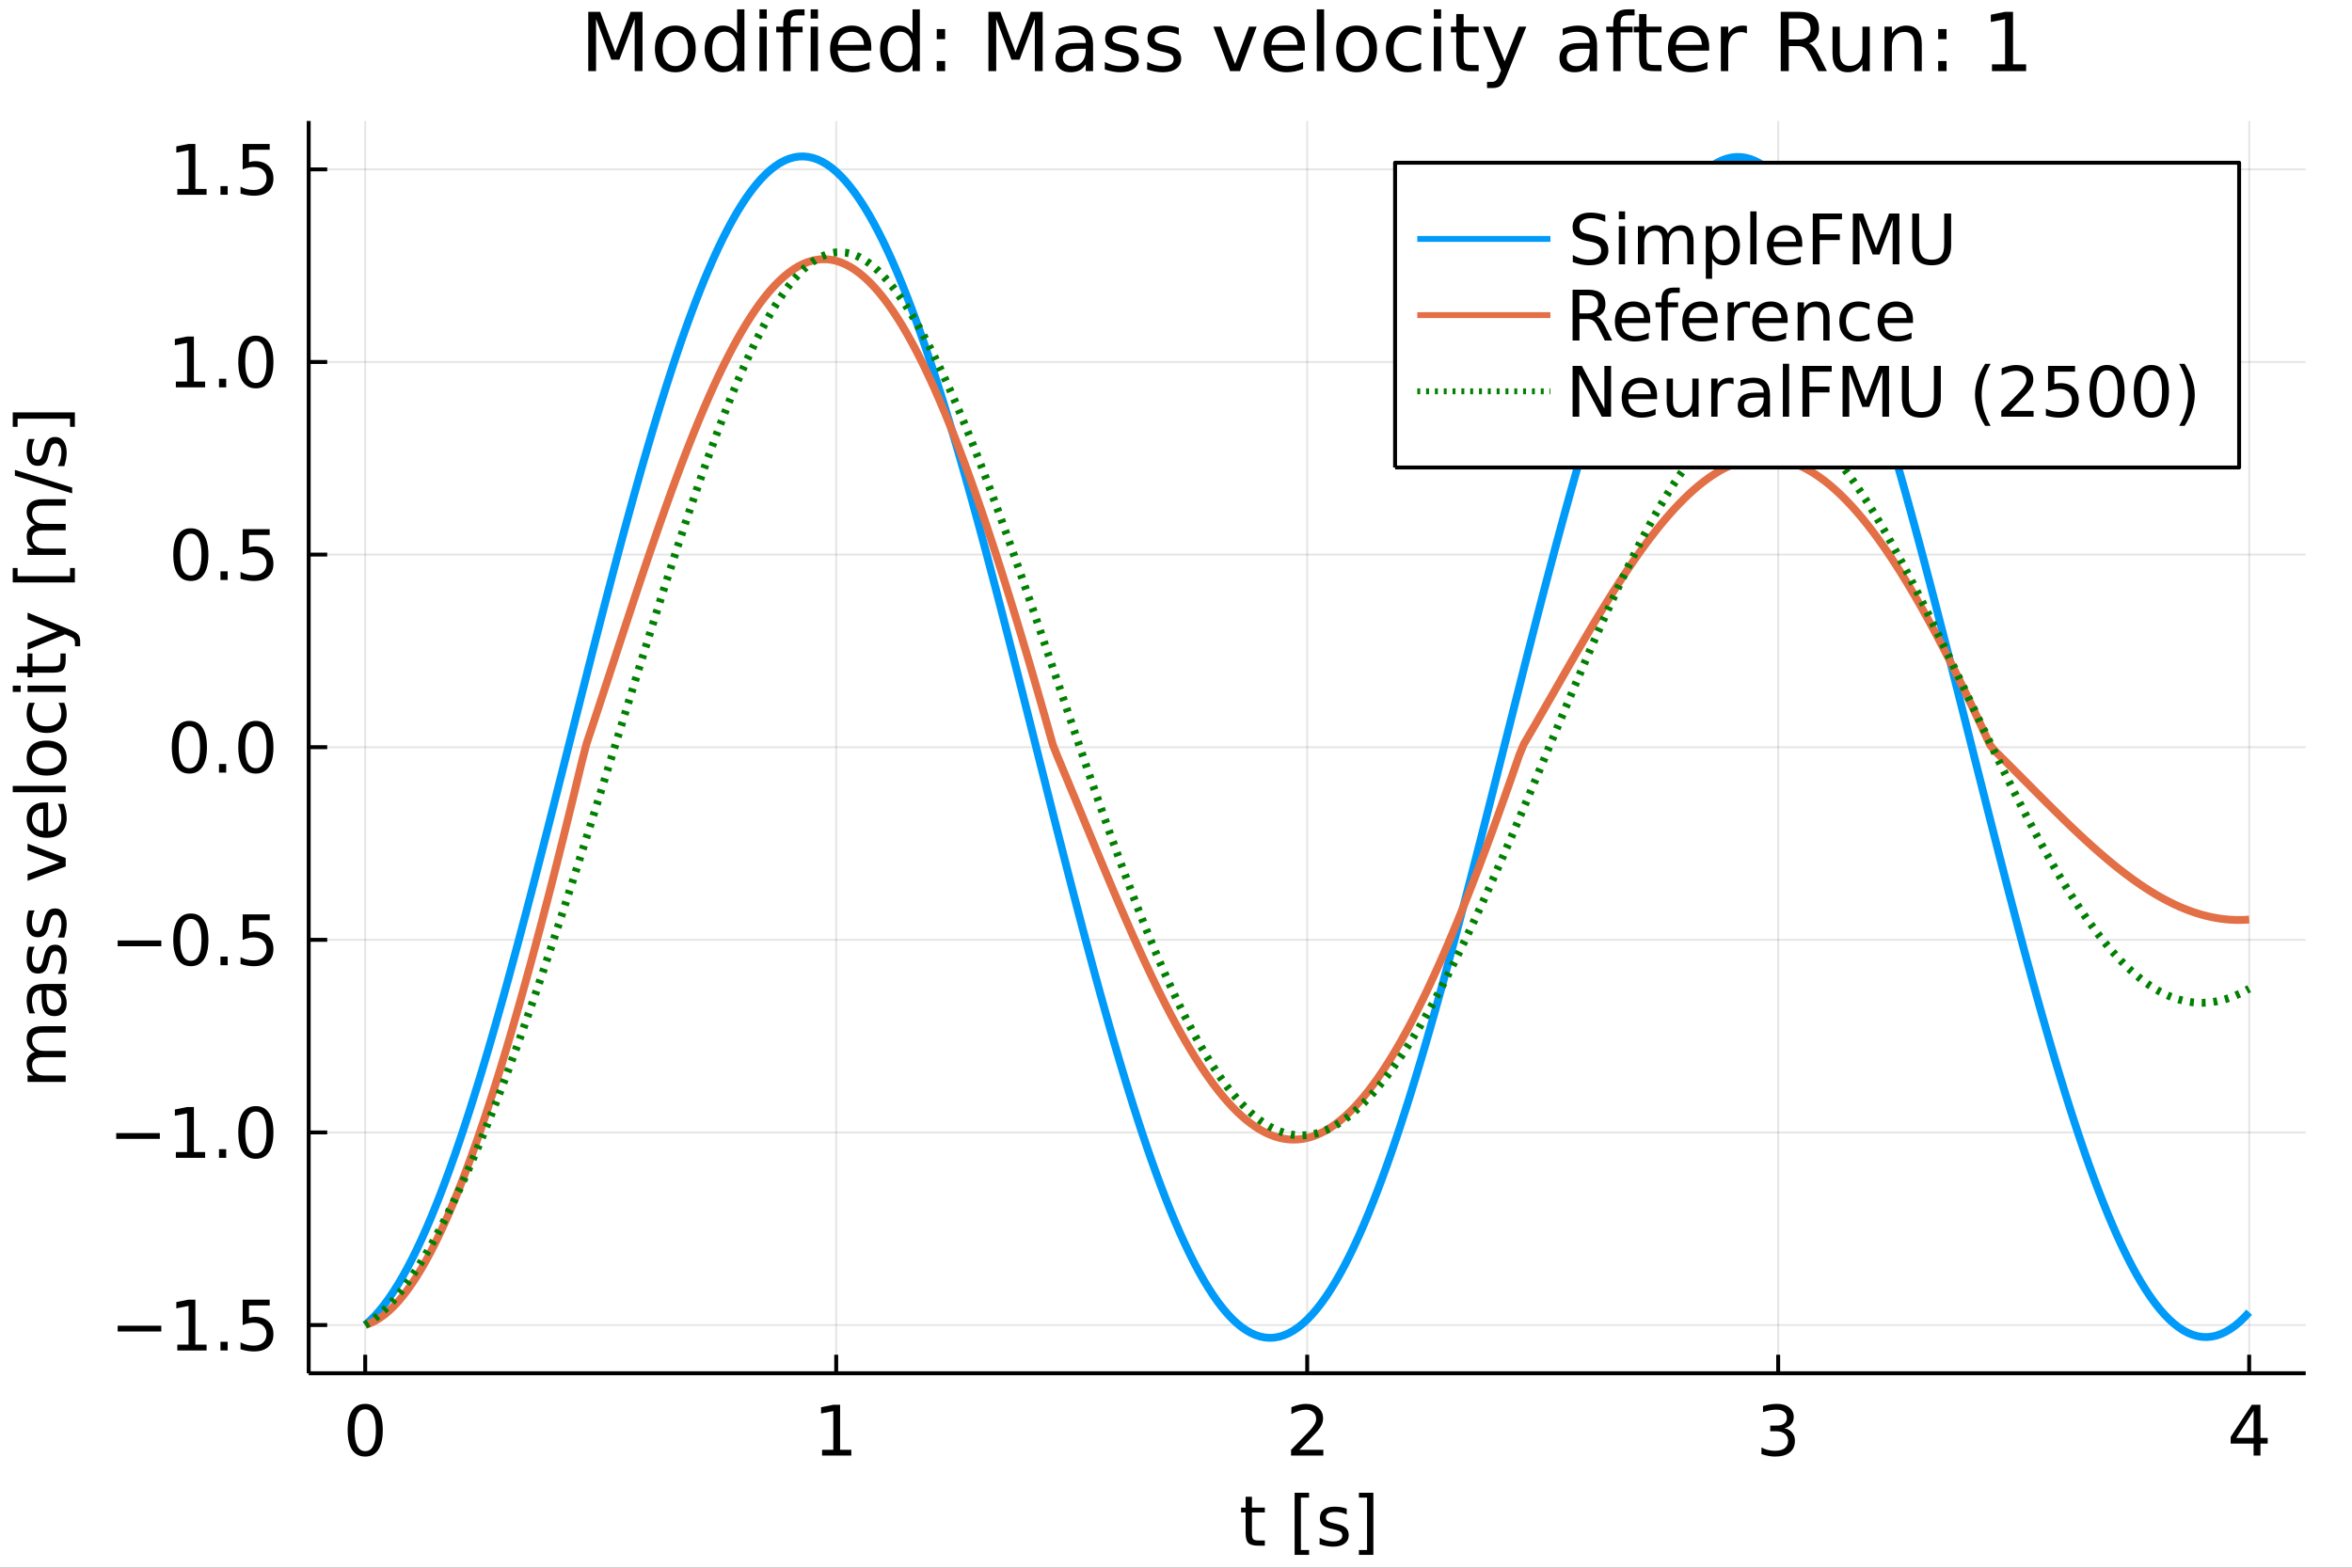 <svg xmlns="http://www.w3.org/2000/svg" xmlns:xlink="http://www.w3.org/1999/xlink" width="600" height="400" viewBox="0 0 2400 1600"><rect x="0" y="0" width="2400" height="1600" fill="#333333" stroke="none"/><defs><clipPath id="clip250"><rect width="2400" height="1600" x="0" y="0"/></clipPath></defs><path fill="#fff" fill-opacity="1" fill-rule="evenodd" d="M0 1600 L2400 1600 L2400 0 L0 0 Z" clip-path="url(#clip250)"/><defs><clipPath id="clip251"><rect width="1681" height="1600" x="480" y="0"/></clipPath></defs><path fill="#fff" fill-opacity="1" fill-rule="evenodd" d="M314.996 1401.58 L2352.76 1401.58 L2352.76 123.472 L314.996 123.472 Z" clip-path="url(#clip250)"/><defs><clipPath id="clip252"><rect width="2039" height="1279" x="314" y="123"/></clipPath></defs><polyline style="stroke:#000;stroke-linecap:butt;stroke-linejoin:round;stroke-width:2;stroke-opacity:.1;fill:none" points="372.668 1401.58 372.668 123.472" clip-path="url(#clip252)"/><polyline style="stroke:#000;stroke-linecap:butt;stroke-linejoin:round;stroke-width:2;stroke-opacity:.1;fill:none" points="853.272 1401.58 853.272 123.472" clip-path="url(#clip252)"/><polyline style="stroke:#000;stroke-linecap:butt;stroke-linejoin:round;stroke-width:2;stroke-opacity:.1;fill:none" points="1333.88 1401.58 1333.88 123.472" clip-path="url(#clip252)"/><polyline style="stroke:#000;stroke-linecap:butt;stroke-linejoin:round;stroke-width:2;stroke-opacity:.1;fill:none" points="1814.48 1401.58 1814.48 123.472" clip-path="url(#clip252)"/><polyline style="stroke:#000;stroke-linecap:butt;stroke-linejoin:round;stroke-width:2;stroke-opacity:.1;fill:none" points="2295.08 1401.58 2295.08 123.472" clip-path="url(#clip252)"/><polyline style="stroke:#000;stroke-linecap:butt;stroke-linejoin:round;stroke-width:4;stroke-opacity:1;fill:none" points="314.996 1401.58 2352.76 1401.58" clip-path="url(#clip250)"/><polyline style="stroke:#000;stroke-linecap:butt;stroke-linejoin:round;stroke-width:4;stroke-opacity:1;fill:none" points="372.668 1401.58 372.668 1382.68" clip-path="url(#clip250)"/><polyline style="stroke:#000;stroke-linecap:butt;stroke-linejoin:round;stroke-width:4;stroke-opacity:1;fill:none" points="853.272 1401.58 853.272 1382.68" clip-path="url(#clip250)"/><polyline style="stroke:#000;stroke-linecap:butt;stroke-linejoin:round;stroke-width:4;stroke-opacity:1;fill:none" points="1333.88 1401.58 1333.88 1382.68" clip-path="url(#clip250)"/><polyline style="stroke:#000;stroke-linecap:butt;stroke-linejoin:round;stroke-width:4;stroke-opacity:1;fill:none" points="1814.48 1401.58 1814.48 1382.68" clip-path="url(#clip250)"/><polyline style="stroke:#000;stroke-linecap:butt;stroke-linejoin:round;stroke-width:4;stroke-opacity:1;fill:none" points="2295.08 1401.58 2295.08 1382.68" clip-path="url(#clip250)"/><path fill="#000" fill-opacity="1" fill-rule="evenodd" d="M372.668 1438.36 Q367.252 1438.36 364.509 1443.71 Q361.8 1449.02 361.8 1459.71 Q361.8 1470.37 364.509 1475.72 Q367.252 1481.03 372.668 1481.03 Q378.12 1481.03 380.828 1475.72 Q383.571 1470.37 383.571 1459.71 Q383.571 1449.02 380.828 1443.71 Q378.12 1438.36 372.668 1438.36 M372.668 1432.8 Q381.384 1432.8 385.967 1439.71 Q390.585 1446.59 390.585 1459.71 Q390.585 1472.8 385.967 1479.71 Q381.384 1486.59 372.668 1486.59 Q363.953 1486.59 359.335 1479.71 Q354.752 1472.8 354.752 1459.71 Q354.752 1446.59 359.335 1439.71 Q363.953 1432.8 372.668 1432.8 Z" clip-path="url(#clip250)"/><path fill="#000" fill-opacity="1" fill-rule="evenodd" d="M838.845 1479.68 L850.303 1479.68 L850.303 1440.13 L837.838 1442.63 L837.838 1436.24 L850.234 1433.74 L857.248 1433.74 L857.248 1479.68 L868.706 1479.68 L868.706 1485.58 L838.845 1485.58 L838.845 1479.68 Z" clip-path="url(#clip250)"/><path fill="#000" fill-opacity="1" fill-rule="evenodd" d="M1325.86 1479.68 L1350.33 1479.68 L1350.33 1485.58 L1317.42 1485.58 L1317.42 1479.68 Q1321.41 1475.55 1328.29 1468.6 Q1335.2 1461.62 1336.97 1459.61 Q1340.33 1455.82 1341.65 1453.22 Q1343.01 1450.58 1343.01 1448.05 Q1343.01 1443.91 1340.09 1441.31 Q1337.21 1438.71 1332.56 1438.71 Q1329.26 1438.71 1325.58 1439.85 Q1321.93 1441 1317.76 1443.32 L1317.76 1436.24 Q1322 1434.54 1325.68 1433.67 Q1329.36 1432.8 1332.42 1432.8 Q1340.47 1432.8 1345.26 1436.83 Q1350.06 1440.86 1350.06 1447.59 Q1350.06 1450.79 1348.84 1453.67 Q1347.66 1456.52 1344.5 1460.41 Q1343.63 1461.41 1338.98 1466.24 Q1334.33 1471.03 1325.86 1479.68 Z" clip-path="url(#clip250)"/><path fill="#000" fill-opacity="1" fill-rule="evenodd" d="M1820.85 1457.63 Q1825.89 1458.7 1828.7 1462.11 Q1831.55 1465.51 1831.55 1470.51 Q1831.55 1478.18 1826.27 1482.39 Q1820.99 1486.59 1811.27 1486.59 Q1808 1486.59 1804.53 1485.93 Q1801.09 1485.3 1797.41 1484.02 L1797.41 1477.25 Q1800.33 1478.95 1803.8 1479.82 Q1807.27 1480.68 1811.06 1480.68 Q1817.66 1480.68 1821.09 1478.08 Q1824.57 1475.48 1824.57 1470.51 Q1824.57 1465.93 1821.34 1463.36 Q1818.14 1460.75 1812.41 1460.75 L1806.37 1460.75 L1806.37 1454.99 L1812.69 1454.99 Q1817.87 1454.99 1820.61 1452.94 Q1823.35 1450.86 1823.35 1446.97 Q1823.35 1442.98 1820.5 1440.86 Q1817.69 1438.71 1812.41 1438.71 Q1809.53 1438.71 1806.23 1439.33 Q1802.93 1439.96 1798.98 1441.27 L1798.98 1435.02 Q1802.97 1433.91 1806.44 1433.36 Q1809.95 1432.8 1813.04 1432.8 Q1821.02 1432.8 1825.68 1436.45 Q1830.33 1440.06 1830.33 1446.24 Q1830.33 1450.55 1827.87 1453.53 Q1825.4 1456.48 1820.85 1457.63 Z" clip-path="url(#clip250)"/><path fill="#000" fill-opacity="1" fill-rule="evenodd" d="M2299.6 1439.85 L2281.89 1467.52 L2299.6 1467.52 L2299.6 1439.85 M2297.76 1433.74 L2306.58 1433.74 L2306.58 1467.52 L2313.97 1467.52 L2313.97 1473.36 L2306.58 1473.36 L2306.58 1485.58 L2299.6 1485.58 L2299.6 1473.36 L2276.19 1473.36 L2276.19 1466.59 L2297.76 1433.74 Z" clip-path="url(#clip250)"/><path fill="#000" fill-opacity="1" fill-rule="evenodd" d="M1277.49 1527.62 L1277.49 1538.66 L1290.65 1538.66 L1290.65 1543.62 L1277.49 1543.62 L1277.49 1564.74 Q1277.49 1569.49 1278.77 1570.85 Q1280.09 1572.2 1284.08 1572.2 L1290.65 1572.2 L1290.65 1577.55 L1284.08 1577.55 Q1276.69 1577.55 1273.88 1574.8 Q1271.06 1572.03 1271.06 1564.74 L1271.06 1543.62 L1266.38 1543.62 L1266.38 1538.66 L1271.06 1538.66 L1271.06 1527.62 L1277.49 1527.62 Z" clip-path="url(#clip250)"/><path fill="#000" fill-opacity="1" fill-rule="evenodd" d="M1321.06 1523.52 L1335.79 1523.52 L1335.79 1528.49 L1327.45 1528.49 L1327.45 1581.96 L1335.79 1581.96 L1335.79 1586.92 L1321.06 1586.92 L1321.06 1523.52 Z" clip-path="url(#clip250)"/><path fill="#000" fill-opacity="1" fill-rule="evenodd" d="M1374.19 1539.8 L1374.19 1545.85 Q1371.48 1544.46 1368.56 1543.76 Q1365.65 1543.07 1362.52 1543.07 Q1357.76 1543.07 1355.37 1544.53 Q1353.01 1545.99 1353.01 1548.9 Q1353.01 1551.12 1354.71 1552.41 Q1356.41 1553.66 1361.55 1554.8 L1363.74 1555.29 Q1370.54 1556.75 1373.39 1559.42 Q1376.27 1562.06 1376.27 1566.82 Q1376.27 1572.24 1371.97 1575.4 Q1367.7 1578.55 1360.2 1578.55 Q1357.07 1578.55 1353.67 1577.93 Q1350.3 1577.34 1346.55 1576.12 L1346.55 1569.53 Q1350.09 1571.37 1353.53 1572.3 Q1356.97 1573.21 1360.33 1573.21 Q1364.85 1573.21 1367.28 1571.68 Q1369.71 1570.12 1369.71 1567.3 Q1369.71 1564.7 1367.94 1563.31 Q1366.2 1561.92 1360.26 1560.64 L1358.04 1560.12 Q1352.11 1558.87 1349.47 1556.3 Q1346.83 1553.69 1346.83 1549.18 Q1346.83 1543.69 1350.72 1540.71 Q1354.6 1537.72 1361.76 1537.72 Q1365.3 1537.72 1368.42 1538.24 Q1371.55 1538.76 1374.19 1539.8 Z" clip-path="url(#clip250)"/><path fill="#000" fill-opacity="1" fill-rule="evenodd" d="M1401.38 1523.52 L1401.38 1586.92 L1386.65 1586.92 L1386.65 1581.96 L1394.95 1581.96 L1394.95 1528.49 L1386.65 1528.49 L1386.65 1523.52 L1401.38 1523.52 Z" clip-path="url(#clip250)"/><polyline style="stroke:#000;stroke-linecap:butt;stroke-linejoin:round;stroke-width:2;stroke-opacity:.1;fill:none" points="314.996 1352.36 2352.76 1352.36" clip-path="url(#clip252)"/><polyline style="stroke:#000;stroke-linecap:butt;stroke-linejoin:round;stroke-width:2;stroke-opacity:.1;fill:none" points="314.996 1155.77 2352.76 1155.77" clip-path="url(#clip252)"/><polyline style="stroke:#000;stroke-linecap:butt;stroke-linejoin:round;stroke-width:2;stroke-opacity:.1;fill:none" points="314.996 959.189 2352.76 959.189" clip-path="url(#clip252)"/><polyline style="stroke:#000;stroke-linecap:butt;stroke-linejoin:round;stroke-width:2;stroke-opacity:.1;fill:none" points="314.996 762.603 2352.76 762.603" clip-path="url(#clip252)"/><polyline style="stroke:#000;stroke-linecap:butt;stroke-linejoin:round;stroke-width:2;stroke-opacity:.1;fill:none" points="314.996 566.018 2352.76 566.018" clip-path="url(#clip252)"/><polyline style="stroke:#000;stroke-linecap:butt;stroke-linejoin:round;stroke-width:2;stroke-opacity:.1;fill:none" points="314.996 369.433 2352.76 369.433" clip-path="url(#clip252)"/><polyline style="stroke:#000;stroke-linecap:butt;stroke-linejoin:round;stroke-width:2;stroke-opacity:.1;fill:none" points="314.996 172.847 2352.76 172.847" clip-path="url(#clip252)"/><polyline style="stroke:#000;stroke-linecap:butt;stroke-linejoin:round;stroke-width:4;stroke-opacity:1;fill:none" points="314.996 1401.58 314.996 123.472" clip-path="url(#clip250)"/><polyline style="stroke:#000;stroke-linecap:butt;stroke-linejoin:round;stroke-width:4;stroke-opacity:1;fill:none" points="314.996 1352.36 333.894 1352.36" clip-path="url(#clip250)"/><polyline style="stroke:#000;stroke-linecap:butt;stroke-linejoin:round;stroke-width:4;stroke-opacity:1;fill:none" points="314.996 1155.77 333.894 1155.77" clip-path="url(#clip250)"/><polyline style="stroke:#000;stroke-linecap:butt;stroke-linejoin:round;stroke-width:4;stroke-opacity:1;fill:none" points="314.996 959.189 333.894 959.189" clip-path="url(#clip250)"/><polyline style="stroke:#000;stroke-linecap:butt;stroke-linejoin:round;stroke-width:4;stroke-opacity:1;fill:none" points="314.996 762.603 333.894 762.603" clip-path="url(#clip250)"/><polyline style="stroke:#000;stroke-linecap:butt;stroke-linejoin:round;stroke-width:4;stroke-opacity:1;fill:none" points="314.996 566.018 333.894 566.018" clip-path="url(#clip250)"/><polyline style="stroke:#000;stroke-linecap:butt;stroke-linejoin:round;stroke-width:4;stroke-opacity:1;fill:none" points="314.996 369.433 333.894 369.433" clip-path="url(#clip250)"/><polyline style="stroke:#000;stroke-linecap:butt;stroke-linejoin:round;stroke-width:4;stroke-opacity:1;fill:none" points="314.996 172.847 333.894 172.847" clip-path="url(#clip250)"/><path fill="#000" fill-opacity="1" fill-rule="evenodd" d="M120.073 1353.04 L164.587 1353.04 L164.587 1358.94 L120.073 1358.94 L120.073 1353.04 Z" clip-path="url(#clip250)"/><path fill="#000" fill-opacity="1" fill-rule="evenodd" d="M180.941 1372.38 L192.399 1372.38 L192.399 1332.83 L179.934 1335.33 L179.934 1328.94 L192.33 1326.44 L199.344 1326.44 L199.344 1372.38 L210.802 1372.38 L210.802 1378.28 L180.941 1378.28 L180.941 1372.38 Z" clip-path="url(#clip250)"/><path fill="#000" fill-opacity="1" fill-rule="evenodd" d="M224.968 1369.46 L232.295 1369.46 L232.295 1378.28 L224.968 1378.28 L224.968 1369.46 Z" clip-path="url(#clip250)"/><path fill="#000" fill-opacity="1" fill-rule="evenodd" d="M247.642 1326.44 L275.177 1326.44 L275.177 1332.34 L254.066 1332.34 L254.066 1345.05 Q255.593 1344.53 257.121 1344.29 Q258.649 1344.01 260.177 1344.01 Q268.857 1344.01 273.927 1348.77 Q278.996 1353.52 278.996 1361.65 Q278.996 1370.02 273.788 1374.67 Q268.579 1379.29 259.1 1379.29 Q255.836 1379.29 252.434 1378.73 Q249.066 1378.18 245.454 1377.06 L245.454 1370.02 Q248.579 1371.72 251.913 1372.55 Q255.246 1373.38 258.961 1373.38 Q264.968 1373.38 268.475 1370.22 Q271.982 1367.06 271.982 1361.65 Q271.982 1356.23 268.475 1353.07 Q264.968 1349.91 258.961 1349.91 Q256.149 1349.91 253.336 1350.54 Q250.559 1351.16 247.642 1352.48 L247.642 1326.44 Z" clip-path="url(#clip250)"/><path fill="#000" fill-opacity="1" fill-rule="evenodd" d="M118.58 1156.45 L163.094 1156.45 L163.094 1162.35 L118.58 1162.35 L118.58 1156.45 Z" clip-path="url(#clip250)"/><path fill="#000" fill-opacity="1" fill-rule="evenodd" d="M179.448 1175.79 L190.906 1175.79 L190.906 1136.24 L178.441 1138.74 L178.441 1132.35 L190.837 1129.85 L197.851 1129.85 L197.851 1175.79 L209.309 1175.79 L209.309 1181.69 L179.448 1181.69 L179.448 1175.79 Z" clip-path="url(#clip250)"/><path fill="#000" fill-opacity="1" fill-rule="evenodd" d="M223.475 1172.87 L230.802 1172.87 L230.802 1181.69 L223.475 1181.69 L223.475 1172.87 Z" clip-path="url(#clip250)"/><path fill="#000" fill-opacity="1" fill-rule="evenodd" d="M261.079 1134.47 Q255.663 1134.47 252.92 1139.82 Q250.211 1145.13 250.211 1155.83 Q250.211 1166.49 252.92 1171.83 Q255.663 1177.15 261.079 1177.15 Q266.531 1177.15 269.239 1171.83 Q271.982 1166.49 271.982 1155.83 Q271.982 1145.13 269.239 1139.82 Q266.531 1134.47 261.079 1134.47 M261.079 1128.92 Q269.795 1128.92 274.378 1135.83 Q278.996 1142.7 278.996 1155.83 Q278.996 1168.92 274.378 1175.83 Q269.795 1182.7 261.079 1182.7 Q252.364 1182.7 247.746 1175.83 Q243.163 1168.92 243.163 1155.83 Q243.163 1142.7 247.746 1135.83 Q252.364 1128.92 261.079 1128.92 Z" clip-path="url(#clip250)"/><path fill="#000" fill-opacity="1" fill-rule="evenodd" d="M120.073 959.866 L164.587 959.866 L164.587 965.769 L120.073 965.769 L120.073 959.866 Z" clip-path="url(#clip250)"/><path fill="#000" fill-opacity="1" fill-rule="evenodd" d="M194.726 937.887 Q189.309 937.887 186.566 943.234 Q183.858 948.547 183.858 959.241 Q183.858 969.901 186.566 975.248 Q189.309 980.56 194.726 980.56 Q200.177 980.56 202.885 975.248 Q205.628 969.901 205.628 959.241 Q205.628 948.547 202.885 943.234 Q200.177 937.887 194.726 937.887 M194.726 932.331 Q203.441 932.331 208.024 939.241 Q212.642 946.116 212.642 959.241 Q212.642 972.331 208.024 979.241 Q203.441 986.116 194.726 986.116 Q186.01 986.116 181.392 979.241 Q176.809 972.331 176.809 959.241 Q176.809 946.116 181.392 939.241 Q186.01 932.331 194.726 932.331 Z" clip-path="url(#clip250)"/><path fill="#000" fill-opacity="1" fill-rule="evenodd" d="M224.968 976.289 L232.295 976.289 L232.295 985.109 L224.968 985.109 L224.968 976.289 Z" clip-path="url(#clip250)"/><path fill="#000" fill-opacity="1" fill-rule="evenodd" d="M247.642 933.269 L275.177 933.269 L275.177 939.172 L254.066 939.172 L254.066 951.88 Q255.593 951.359 257.121 951.116 Q258.649 950.838 260.177 950.838 Q268.857 950.838 273.927 955.595 Q278.996 960.352 278.996 968.477 Q278.996 976.845 273.788 981.498 Q268.579 986.116 259.1 986.116 Q255.836 986.116 252.434 985.56 Q249.066 985.005 245.454 983.894 L245.454 976.845 Q248.579 978.546 251.913 979.38 Q255.246 980.213 258.961 980.213 Q264.968 980.213 268.475 977.053 Q271.982 973.894 271.982 968.477 Q271.982 963.06 268.475 959.901 Q264.968 956.741 258.961 956.741 Q256.149 956.741 253.336 957.366 Q250.559 957.991 247.642 959.31 L247.642 933.269 Z" clip-path="url(#clip250)"/><path fill="#000" fill-opacity="1" fill-rule="evenodd" d="M193.233 741.301 Q187.816 741.301 185.073 746.649 Q182.365 751.961 182.365 762.656 Q182.365 773.315 185.073 778.662 Q187.816 783.975 193.233 783.975 Q198.684 783.975 201.392 778.662 Q204.135 773.315 204.135 762.656 Q204.135 751.961 201.392 746.649 Q198.684 741.301 193.233 741.301 M193.233 735.746 Q201.948 735.746 206.531 742.656 Q211.149 749.531 211.149 762.656 Q211.149 775.746 206.531 782.655 Q201.948 789.53 193.233 789.53 Q184.517 789.53 179.899 782.655 Q175.316 775.746 175.316 762.656 Q175.316 749.531 179.899 742.656 Q184.517 735.746 193.233 735.746 Z" clip-path="url(#clip250)"/><path fill="#000" fill-opacity="1" fill-rule="evenodd" d="M223.475 779.704 L230.802 779.704 L230.802 788.523 L223.475 788.523 L223.475 779.704 Z" clip-path="url(#clip250)"/><path fill="#000" fill-opacity="1" fill-rule="evenodd" d="M261.079 741.301 Q255.663 741.301 252.92 746.649 Q250.211 751.961 250.211 762.656 Q250.211 773.315 252.92 778.662 Q255.663 783.975 261.079 783.975 Q266.531 783.975 269.239 778.662 Q271.982 773.315 271.982 762.656 Q271.982 751.961 269.239 746.649 Q266.531 741.301 261.079 741.301 M261.079 735.746 Q269.795 735.746 274.378 742.656 Q278.996 749.531 278.996 762.656 Q278.996 775.746 274.378 782.655 Q269.795 789.53 261.079 789.53 Q252.364 789.53 247.746 782.655 Q243.163 775.746 243.163 762.656 Q243.163 749.531 247.746 742.656 Q252.364 735.746 261.079 735.746 Z" clip-path="url(#clip250)"/><path fill="#000" fill-opacity="1" fill-rule="evenodd" d="M194.726 544.716 Q189.309 544.716 186.566 550.063 Q183.858 555.376 183.858 566.07 Q183.858 576.73 186.566 582.077 Q189.309 587.389 194.726 587.389 Q200.177 587.389 202.885 582.077 Q205.628 576.73 205.628 566.07 Q205.628 555.376 202.885 550.063 Q200.177 544.716 194.726 544.716 M194.726 539.161 Q203.441 539.161 208.024 546.07 Q212.642 552.945 212.642 566.07 Q212.642 579.16 208.024 586.07 Q203.441 592.945 194.726 592.945 Q186.01 592.945 181.392 586.07 Q176.809 579.16 176.809 566.07 Q176.809 552.945 181.392 546.07 Q186.01 539.161 194.726 539.161 Z" clip-path="url(#clip250)"/><path fill="#000" fill-opacity="1" fill-rule="evenodd" d="M224.968 583.119 L232.295 583.119 L232.295 591.938 L224.968 591.938 L224.968 583.119 Z" clip-path="url(#clip250)"/><path fill="#000" fill-opacity="1" fill-rule="evenodd" d="M247.642 540.098 L275.177 540.098 L275.177 546.001 L254.066 546.001 L254.066 558.709 Q255.593 558.188 257.121 557.945 Q258.649 557.667 260.177 557.667 Q268.857 557.667 273.927 562.424 Q278.996 567.181 278.996 575.306 Q278.996 583.674 273.788 588.327 Q268.579 592.945 259.1 592.945 Q255.836 592.945 252.434 592.389 Q249.066 591.834 245.454 590.723 L245.454 583.674 Q248.579 585.376 251.913 586.209 Q255.246 587.042 258.961 587.042 Q264.968 587.042 268.475 583.883 Q271.982 580.723 271.982 575.306 Q271.982 569.89 268.475 566.73 Q264.968 563.57 258.961 563.57 Q256.149 563.57 253.336 564.195 Q250.559 564.82 247.642 566.14 L247.642 540.098 Z" clip-path="url(#clip250)"/><path fill="#000" fill-opacity="1" fill-rule="evenodd" d="M179.448 389.45 L190.906 389.45 L190.906 349.901 L178.441 352.401 L178.441 346.013 L190.837 343.513 L197.851 343.513 L197.851 389.45 L209.309 389.45 L209.309 395.353 L179.448 395.353 L179.448 389.45 Z" clip-path="url(#clip250)"/><path fill="#000" fill-opacity="1" fill-rule="evenodd" d="M223.475 386.533 L230.802 386.533 L230.802 395.353 L223.475 395.353 L223.475 386.533 Z" clip-path="url(#clip250)"/><path fill="#000" fill-opacity="1" fill-rule="evenodd" d="M261.079 348.131 Q255.663 348.131 252.92 353.478 Q250.211 358.79 250.211 369.485 Q250.211 380.144 252.92 385.492 Q255.663 390.804 261.079 390.804 Q266.531 390.804 269.239 385.492 Q271.982 380.144 271.982 369.485 Q271.982 358.79 269.239 353.478 Q266.531 348.131 261.079 348.131 M261.079 342.575 Q269.795 342.575 274.378 349.485 Q278.996 356.36 278.996 369.485 Q278.996 382.575 274.378 389.485 Q269.795 396.36 261.079 396.36 Q252.364 396.36 247.746 389.485 Q243.163 382.575 243.163 369.485 Q243.163 356.36 247.746 349.485 Q252.364 342.575 261.079 342.575 Z" clip-path="url(#clip250)"/><path fill="#000" fill-opacity="1" fill-rule="evenodd" d="M180.941 192.864 L192.399 192.864 L192.399 153.316 L179.934 155.816 L179.934 149.427 L192.33 146.927 L199.344 146.927 L199.344 192.864 L210.802 192.864 L210.802 198.767 L180.941 198.767 L180.941 192.864 Z" clip-path="url(#clip250)"/><path fill="#000" fill-opacity="1" fill-rule="evenodd" d="M224.968 189.948 L232.295 189.948 L232.295 198.767 L224.968 198.767 L224.968 189.948 Z" clip-path="url(#clip250)"/><path fill="#000" fill-opacity="1" fill-rule="evenodd" d="M247.642 146.927 L275.177 146.927 L275.177 152.83 L254.066 152.83 L254.066 165.538 Q255.593 165.017 257.121 164.774 Q258.649 164.497 260.177 164.497 Q268.857 164.497 273.927 169.254 Q278.996 174.01 278.996 182.135 Q278.996 190.503 273.788 195.156 Q268.579 199.774 259.1 199.774 Q255.836 199.774 252.434 199.219 Q249.066 198.663 245.454 197.552 L245.454 190.503 Q248.579 192.205 251.913 193.038 Q255.246 193.871 258.961 193.871 Q264.968 193.871 268.475 190.712 Q271.982 187.552 271.982 182.135 Q271.982 176.719 268.475 173.559 Q264.968 170.399 258.961 170.399 Q256.149 170.399 253.336 171.024 Q250.559 171.649 247.642 172.969 L247.642 146.927 Z" clip-path="url(#clip250)"/><path fill="#000" fill-opacity="1" fill-rule="evenodd" d="M35.605 1073.64 Q31.299 1071.24 29.251 1067.91 Q27.202 1064.57 27.202 1060.06 Q27.202 1053.98 31.473 1050.68 Q35.709 1047.39 43.556 1047.39 L67.028 1047.39 L67.028 1053.81 L43.764 1053.81 Q38.174 1053.81 35.466 1055.79 Q32.758 1057.77 32.758 1061.83 Q32.758 1066.8 36.056 1069.68 Q39.355 1072.56 45.049 1072.56 L67.028 1072.56 L67.028 1078.98 L43.764 1078.98 Q38.139 1078.98 35.466 1080.96 Q32.758 1082.94 32.758 1087.07 Q32.758 1091.97 36.091 1094.85 Q39.389 1097.73 45.049 1097.73 L67.028 1097.73 L67.028 1104.16 L28.14 1104.16 L28.14 1097.73 L34.181 1097.73 Q30.605 1095.55 28.903 1092.49 Q27.202 1089.43 27.202 1085.23 Q27.202 1081 29.355 1078.05 Q31.508 1075.06 35.605 1073.64 Z" clip-path="url(#clip250)"/><path fill="#000" fill-opacity="1" fill-rule="evenodd" d="M47.48 1016.97 Q47.48 1024.71 49.251 1027.7 Q51.021 1030.68 55.292 1030.68 Q58.695 1030.68 60.709 1028.46 Q62.688 1026.21 62.688 1022.35 Q62.688 1017.04 58.938 1013.84 Q55.153 1010.61 48.903 1010.61 L47.48 1010.61 L47.48 1016.97 M44.841 1004.23 L67.028 1004.23 L67.028 1010.61 L61.125 1010.61 Q64.667 1012.8 66.368 1016.07 Q68.035 1019.33 68.035 1024.05 Q68.035 1030.02 64.702 1033.57 Q61.334 1037.07 55.709 1037.07 Q49.146 1037.07 45.813 1032.7 Q42.48 1028.29 42.48 1019.57 L42.48 1010.61 L41.855 1010.61 Q37.445 1010.61 35.049 1013.53 Q32.619 1016.41 32.619 1021.66 Q32.619 1024.99 33.417 1028.15 Q34.216 1031.31 35.813 1034.23 L29.91 1034.23 Q28.556 1030.72 27.896 1027.42 Q27.202 1024.12 27.202 1021 Q27.202 1012.56 31.577 1008.39 Q35.952 1004.23 44.841 1004.23 Z" clip-path="url(#clip250)"/><path fill="#000" fill-opacity="1" fill-rule="evenodd" d="M29.285 966.275 L35.327 966.275 Q33.938 968.983 33.244 971.9 Q32.549 974.817 32.549 977.941 Q32.549 982.698 34.008 985.094 Q35.466 987.455 38.383 987.455 Q40.605 987.455 41.889 985.754 Q43.139 984.053 44.285 978.914 L44.771 976.726 Q46.23 969.921 48.903 967.073 Q51.542 964.192 56.299 964.192 Q61.716 964.192 64.875 968.497 Q68.035 972.768 68.035 980.268 Q68.035 983.393 67.41 986.796 Q66.82 990.164 65.605 993.914 L59.007 993.914 Q60.848 990.372 61.785 986.935 Q62.688 983.497 62.688 980.129 Q62.688 975.615 61.16 973.185 Q59.598 970.754 56.785 970.754 Q54.181 970.754 52.792 972.525 Q51.403 974.261 50.118 980.198 L49.598 982.421 Q48.348 988.358 45.778 990.997 Q43.174 993.636 38.66 993.636 Q33.174 993.636 30.188 989.747 Q27.202 985.858 27.202 978.705 Q27.202 975.164 27.723 972.039 Q28.244 968.914 29.285 966.275 Z" clip-path="url(#clip250)"/><path fill="#000" fill-opacity="1" fill-rule="evenodd" d="M29.285 929.226 L35.327 929.226 Q33.938 931.935 33.244 934.851 Q32.549 937.768 32.549 940.893 Q32.549 945.65 34.008 948.046 Q35.466 950.407 38.383 950.407 Q40.605 950.407 41.889 948.706 Q43.139 947.004 44.285 941.865 L44.771 939.678 Q46.23 932.872 48.903 930.025 Q51.542 927.143 56.299 927.143 Q61.716 927.143 64.875 931.449 Q68.035 935.72 68.035 943.219 Q68.035 946.344 67.41 949.747 Q66.82 953.115 65.605 956.865 L59.007 956.865 Q60.848 953.324 61.785 949.886 Q62.688 946.449 62.688 943.081 Q62.688 938.567 61.16 936.136 Q59.598 933.706 56.785 933.706 Q54.181 933.706 52.792 935.476 Q51.403 937.213 50.118 943.15 L49.598 945.372 Q48.348 951.31 45.778 953.949 Q43.174 956.587 38.66 956.587 Q33.174 956.587 30.188 952.699 Q27.202 948.81 27.202 941.657 Q27.202 938.115 27.723 934.99 Q28.244 931.865 29.285 929.226 Z" clip-path="url(#clip250)"/><path fill="#000" fill-opacity="1" fill-rule="evenodd" d="M28.14 898.949 L28.14 892.178 L60.778 880.025 L28.14 867.873 L28.14 861.102 L67.028 875.685 L67.028 884.366 L28.14 898.949 Z" clip-path="url(#clip250)"/><path fill="#000" fill-opacity="1" fill-rule="evenodd" d="M45.987 819.019 L49.112 819.019 L49.112 848.394 Q55.709 847.977 59.181 844.435 Q62.618 840.859 62.618 834.505 Q62.618 830.824 61.716 827.387 Q60.813 823.915 59.007 820.512 L65.049 820.512 Q66.507 823.949 67.271 827.56 Q68.035 831.171 68.035 834.887 Q68.035 844.192 62.618 849.644 Q57.202 855.06 47.966 855.06 Q38.417 855.06 32.827 849.921 Q27.202 844.748 27.202 835.998 Q27.202 828.151 32.271 823.602 Q37.306 819.019 45.987 819.019 M44.112 825.408 Q38.869 825.477 35.744 828.359 Q32.619 831.206 32.619 835.928 Q32.619 841.276 35.639 844.505 Q38.66 847.699 44.146 848.185 L44.112 825.408 Z" clip-path="url(#clip250)"/><path fill="#000" fill-opacity="1" fill-rule="evenodd" d="M13.001 808.533 L13.001 802.144 L67.028 802.144 L67.028 808.533 L13.001 808.533 Z" clip-path="url(#clip250)"/><path fill="#000" fill-opacity="1" fill-rule="evenodd" d="M32.619 773.706 Q32.619 778.845 36.646 781.831 Q40.639 784.818 47.618 784.818 Q54.598 784.818 58.625 781.866 Q62.618 778.88 62.618 773.706 Q62.618 768.602 58.591 765.616 Q54.563 762.63 47.618 762.63 Q40.709 762.63 36.681 765.616 Q32.619 768.602 32.619 773.706 M27.202 773.706 Q27.202 765.373 32.619 760.616 Q38.035 755.859 47.618 755.859 Q57.167 755.859 62.618 760.616 Q68.035 765.373 68.035 773.706 Q68.035 782.074 62.618 786.831 Q57.167 791.554 47.618 791.554 Q38.035 791.554 32.619 786.831 Q27.202 782.074 27.202 773.706 Z" clip-path="url(#clip250)"/><path fill="#000" fill-opacity="1" fill-rule="evenodd" d="M29.633 717.283 L35.605 717.283 Q34.112 719.991 33.383 722.735 Q32.619 725.443 32.619 728.221 Q32.619 734.436 36.577 737.873 Q40.501 741.311 47.618 741.311 Q54.737 741.311 58.695 737.873 Q62.618 734.436 62.618 728.221 Q62.618 725.443 61.889 722.735 Q61.125 719.991 59.632 717.283 L65.535 717.283 Q66.785 719.957 67.41 722.839 Q68.035 725.686 68.035 728.915 Q68.035 737.7 62.514 742.873 Q56.993 748.047 47.618 748.047 Q38.105 748.047 32.653 742.839 Q27.202 737.596 27.202 728.498 Q27.202 725.547 27.827 722.735 Q28.417 719.922 29.633 717.283 Z" clip-path="url(#clip250)"/><path fill="#000" fill-opacity="1" fill-rule="evenodd" d="M28.14 706.172 L28.14 699.783 L67.028 699.783 L67.028 706.172 L28.14 706.172 M13.001 706.172 L13.001 699.783 L21.091 699.783 L21.091 706.172 L13.001 706.172 Z" clip-path="url(#clip250)"/><path fill="#000" fill-opacity="1" fill-rule="evenodd" d="M17.098 680.096 L28.14 680.096 L28.14 666.936 L33.105 666.936 L33.105 680.096 L54.216 680.096 Q58.973 680.096 60.327 678.811 Q61.681 677.492 61.681 673.499 L61.681 666.936 L67.028 666.936 L67.028 673.499 Q67.028 680.894 64.285 683.707 Q61.507 686.519 54.216 686.519 L33.105 686.519 L33.105 691.207 L28.14 691.207 L28.14 686.519 L17.098 686.519 L17.098 680.096 Z" clip-path="url(#clip250)"/><path fill="#000" fill-opacity="1" fill-rule="evenodd" d="M70.639 642.353 Q77.584 645.061 79.702 647.631 Q81.82 650.2 81.82 654.506 L81.82 659.61 L76.473 659.61 L76.473 655.86 Q76.473 653.221 75.223 651.763 Q73.973 650.304 69.32 648.534 L66.403 647.388 L28.14 663.117 L28.14 656.346 L58.556 644.193 L28.14 632.041 L28.14 625.27 L70.639 642.353 Z" clip-path="url(#clip250)"/><path fill="#000" fill-opacity="1" fill-rule="evenodd" d="M13.001 594.437 L13.001 579.714 L17.966 579.714 L17.966 588.048 L71.438 588.048 L71.438 579.714 L76.403 579.714 L76.403 594.437 L13.001 594.437 Z" clip-path="url(#clip250)"/><path fill="#000" fill-opacity="1" fill-rule="evenodd" d="M35.605 535.826 Q31.299 533.43 29.251 530.097 Q27.202 526.763 27.202 522.249 Q27.202 516.173 31.473 512.875 Q35.709 509.576 43.556 509.576 L67.028 509.576 L67.028 516 L43.764 516 Q38.174 516 35.466 517.979 Q32.758 519.958 32.758 524.02 Q32.758 528.986 36.056 531.867 Q39.355 534.749 45.049 534.749 L67.028 534.749 L67.028 541.173 L43.764 541.173 Q38.139 541.173 35.466 543.152 Q32.758 545.131 32.758 549.263 Q32.758 554.159 36.091 557.041 Q39.389 559.923 45.049 559.923 L67.028 559.923 L67.028 566.346 L28.14 566.346 L28.14 559.923 L34.181 559.923 Q30.605 557.735 28.903 554.68 Q27.202 551.624 27.202 547.423 Q27.202 543.187 29.355 540.236 Q31.508 537.249 35.605 535.826 Z" clip-path="url(#clip250)"/><path fill="#000" fill-opacity="1" fill-rule="evenodd" d="M15.188 485.479 L15.188 479.576 L73.625 497.632 L73.625 503.534 L15.188 485.479 Z" clip-path="url(#clip250)"/><path fill="#000" fill-opacity="1" fill-rule="evenodd" d="M29.285 448.083 L35.327 448.083 Q33.938 450.792 33.244 453.708 Q32.549 456.625 32.549 459.75 Q32.549 464.507 34.008 466.903 Q35.466 469.264 38.383 469.264 Q40.605 469.264 41.889 467.562 Q43.139 465.861 44.285 460.722 L44.771 458.535 Q46.23 451.729 48.903 448.882 Q51.542 446 56.299 446 Q61.716 446 64.875 450.305 Q68.035 454.576 68.035 462.076 Q68.035 465.201 67.41 468.604 Q66.82 471.972 65.605 475.722 L59.007 475.722 Q60.848 472.18 61.785 468.743 Q62.688 465.305 62.688 461.937 Q62.688 457.423 61.16 454.993 Q59.598 452.562 56.785 452.562 Q54.181 452.562 52.792 454.333 Q51.403 456.069 50.118 462.007 L49.598 464.229 Q48.348 470.166 45.778 472.805 Q43.174 475.444 38.66 475.444 Q33.174 475.444 30.188 471.555 Q27.202 467.666 27.202 460.514 Q27.202 456.972 27.723 453.847 Q28.244 450.722 29.285 448.083 Z" clip-path="url(#clip250)"/><path fill="#000" fill-opacity="1" fill-rule="evenodd" d="M13.001 420.896 L76.403 420.896 L76.403 435.618 L71.438 435.618 L71.438 427.319 L17.966 427.319 L17.966 435.618 L13.001 435.618 L13.001 420.896 Z" clip-path="url(#clip250)"/><path fill="#000" fill-opacity="1" fill-rule="evenodd" d="M600.277 12.096 L612.471 12.096 L627.905 53.253 L643.42 12.096 L655.613 12.096 L655.613 72.576 L647.633 72.576 L647.633 19.469 L632.037 60.95 L623.813 60.95 L608.217 19.469 L608.217 72.576 L600.277 72.576 L600.277 12.096 Z" clip-path="url(#clip250)"/><path fill="#000" fill-opacity="1" fill-rule="evenodd" d="M689.114 32.431 Q683.118 32.431 679.635 37.131 Q676.151 41.789 676.151 49.931 Q676.151 58.074 679.594 62.773 Q683.078 67.431 689.114 67.431 Q695.069 67.431 698.552 62.732 Q702.036 58.033 702.036 49.931 Q702.036 41.87 698.552 37.171 Q695.069 32.431 689.114 32.431 M689.114 26.112 Q698.836 26.112 704.386 32.431 Q709.935 38.751 709.935 49.931 Q709.935 61.071 704.386 67.431 Q698.836 73.751 689.114 73.751 Q679.351 73.751 673.801 67.431 Q668.292 61.071 668.292 49.931 Q668.292 38.751 673.801 32.431 Q679.351 26.112 689.114 26.112 Z" clip-path="url(#clip250)"/><path fill="#000" fill-opacity="1" fill-rule="evenodd" d="M752.146 34.092 L752.146 9.544 L759.599 9.544 L759.599 72.576 L752.146 72.576 L752.146 65.77 Q749.796 69.821 746.191 71.806 Q742.626 73.751 737.603 73.751 Q729.38 73.751 724.195 67.188 Q719.05 60.626 719.05 49.931 Q719.05 39.237 724.195 32.675 Q729.38 26.112 737.603 26.112 Q742.626 26.112 746.191 28.097 Q749.796 30.041 752.146 34.092 M726.747 49.931 Q726.747 58.155 730.109 62.854 Q733.512 67.512 739.426 67.512 Q745.34 67.512 748.743 62.854 Q752.146 58.155 752.146 49.931 Q752.146 41.708 748.743 37.05 Q745.34 32.35 739.426 32.35 Q733.512 32.35 730.109 37.05 Q726.747 41.708 726.747 49.931 Z" clip-path="url(#clip250)"/><path fill="#000" fill-opacity="1" fill-rule="evenodd" d="M774.952 27.206 L782.406 27.206 L782.406 72.576 L774.952 72.576 L774.952 27.206 M774.952 9.544 L782.406 9.544 L782.406 18.983 L774.952 18.983 L774.952 9.544 Z" clip-path="url(#clip250)"/><path fill="#000" fill-opacity="1" fill-rule="evenodd" d="M820.971 9.544 L820.971 15.742 L813.841 15.742 Q809.831 15.742 808.251 17.362 Q806.712 18.983 806.712 23.195 L806.712 27.206 L818.986 27.206 L818.986 32.999 L806.712 32.999 L806.712 72.576 L799.217 72.576 L799.217 32.999 L792.088 32.999 L792.088 27.206 L799.217 27.206 L799.217 24.046 Q799.217 16.471 802.742 13.028 Q806.266 9.544 813.922 9.544 L820.971 9.544 Z" clip-path="url(#clip250)"/><path fill="#000" fill-opacity="1" fill-rule="evenodd" d="M827.209 27.206 L834.663 27.206 L834.663 72.576 L827.209 72.576 L827.209 27.206 M827.209 9.544 L834.663 9.544 L834.663 18.983 L827.209 18.983 L827.209 9.544 Z" clip-path="url(#clip250)"/><path fill="#000" fill-opacity="1" fill-rule="evenodd" d="M889.066 48.028 L889.066 51.673 L854.796 51.673 Q855.282 59.37 859.414 63.421 Q863.586 67.431 870.999 67.431 Q875.293 67.431 879.304 66.378 Q883.355 65.325 887.325 63.218 L887.325 70.267 Q883.314 71.968 879.101 72.86 Q874.888 73.751 870.554 73.751 Q859.697 73.751 853.337 67.431 Q847.018 61.112 847.018 50.337 Q847.018 39.197 853.013 32.675 Q859.049 26.112 869.257 26.112 Q878.413 26.112 883.719 32.026 Q889.066 37.9 889.066 48.028 M881.613 45.84 Q881.532 39.723 878.169 36.077 Q874.848 32.431 869.338 32.431 Q863.1 32.431 859.333 35.956 Q855.606 39.48 855.039 45.88 L881.613 45.84 Z" clip-path="url(#clip250)"/><path fill="#000" fill-opacity="1" fill-rule="evenodd" d="M931.155 34.092 L931.155 9.544 L938.609 9.544 L938.609 72.576 L931.155 72.576 L931.155 65.77 Q928.806 69.821 925.2 71.806 Q921.636 73.751 916.613 73.751 Q908.389 73.751 903.204 67.188 Q898.059 60.626 898.059 49.931 Q898.059 39.237 903.204 32.675 Q908.389 26.112 916.613 26.112 Q921.636 26.112 925.2 28.097 Q928.806 30.041 931.155 34.092 M905.756 49.931 Q905.756 58.155 909.118 62.854 Q912.521 67.512 918.435 67.512 Q924.35 67.512 927.753 62.854 Q931.155 58.155 931.155 49.931 Q931.155 41.708 927.753 37.05 Q924.35 32.35 918.435 32.35 Q912.521 32.35 909.118 37.05 Q905.756 41.708 905.756 49.931 Z" clip-path="url(#clip250)"/><path fill="#000" fill-opacity="1" fill-rule="evenodd" d="M955.866 62.287 L964.413 62.287 L964.413 72.576 L955.866 72.576 L955.866 62.287 M955.866 29.677 L964.413 29.677 L964.413 39.966 L955.866 39.966 L955.866 29.677 Z" clip-path="url(#clip250)"/><path fill="#000" fill-opacity="1" fill-rule="evenodd" d="M1008.61 12.096 L1020.8 12.096 L1036.24 53.253 L1051.75 12.096 L1063.94 12.096 L1063.94 72.576 L1055.96 72.576 L1055.96 19.469 L1040.37 60.95 L1032.14 60.95 L1016.55 19.469 L1016.55 72.576 L1008.61 72.576 L1008.61 12.096 Z" clip-path="url(#clip250)"/><path fill="#000" fill-opacity="1" fill-rule="evenodd" d="M1100.48 49.769 Q1091.45 49.769 1087.97 51.835 Q1084.48 53.901 1084.48 58.884 Q1084.48 62.854 1087.07 65.203 Q1089.71 67.512 1094.2 67.512 Q1100.4 67.512 1104.13 63.137 Q1107.9 58.722 1107.9 51.43 L1107.9 49.769 L1100.48 49.769 M1115.35 46.691 L1115.35 72.576 L1107.9 72.576 L1107.9 65.689 Q1105.34 69.821 1101.54 71.806 Q1097.73 73.751 1092.22 73.751 Q1085.25 73.751 1081.12 69.862 Q1077.03 65.933 1077.03 59.37 Q1077.03 51.714 1082.13 47.825 Q1087.28 43.936 1097.44 43.936 L1107.9 43.936 L1107.9 43.207 Q1107.9 38.062 1104.49 35.267 Q1101.13 32.431 1095.01 32.431 Q1091.13 32.431 1087.44 33.363 Q1083.75 34.295 1080.35 36.158 L1080.35 29.272 Q1084.44 27.692 1088.29 26.922 Q1092.14 26.112 1095.78 26.112 Q1105.63 26.112 1110.49 31.216 Q1115.35 36.32 1115.35 46.691 Z" clip-path="url(#clip250)"/><path fill="#000" fill-opacity="1" fill-rule="evenodd" d="M1159.63 28.543 L1159.63 35.591 Q1156.47 33.971 1153.06 33.161 Q1149.66 32.35 1146.02 32.35 Q1140.47 32.35 1137.67 34.052 Q1134.92 35.753 1134.92 39.156 Q1134.92 41.749 1136.9 43.248 Q1138.89 44.706 1144.88 46.043 L1147.43 46.61 Q1155.37 48.311 1158.69 51.43 Q1162.06 54.509 1162.06 60.059 Q1162.06 66.378 1157.03 70.064 Q1152.05 73.751 1143.3 73.751 Q1139.66 73.751 1135.69 73.022 Q1131.76 72.333 1127.38 70.915 L1127.38 63.218 Q1131.51 65.365 1135.52 66.459 Q1139.53 67.512 1143.46 67.512 Q1148.73 67.512 1151.56 65.73 Q1154.4 63.907 1154.4 60.626 Q1154.4 57.588 1152.33 55.967 Q1150.31 54.347 1143.38 52.848 L1140.79 52.24 Q1133.86 50.782 1130.78 47.785 Q1127.71 44.746 1127.71 39.48 Q1127.71 33.08 1132.24 29.596 Q1136.78 26.112 1145.12 26.112 Q1149.26 26.112 1152.9 26.72 Q1156.55 27.327 1159.63 28.543 Z" clip-path="url(#clip250)"/><path fill="#000" fill-opacity="1" fill-rule="evenodd" d="M1202.85 28.543 L1202.85 35.591 Q1199.69 33.971 1196.29 33.161 Q1192.88 32.35 1189.24 32.35 Q1183.69 32.35 1180.89 34.052 Q1178.14 35.753 1178.14 39.156 Q1178.14 41.749 1180.12 43.248 Q1182.11 44.706 1188.1 46.043 L1190.66 46.61 Q1198.6 48.311 1201.92 51.43 Q1205.28 54.509 1205.28 60.059 Q1205.28 66.378 1200.26 70.064 Q1195.27 73.751 1186.52 73.751 Q1182.88 73.751 1178.91 73.022 Q1174.98 72.333 1170.6 70.915 L1170.6 63.218 Q1174.74 65.365 1178.75 66.459 Q1182.76 67.512 1186.69 67.512 Q1191.95 67.512 1194.79 65.73 Q1197.62 63.907 1197.62 60.626 Q1197.62 57.588 1195.56 55.967 Q1193.53 54.347 1186.61 52.848 L1184.01 52.24 Q1177.09 50.782 1174.01 47.785 Q1170.93 44.746 1170.93 39.48 Q1170.93 33.08 1175.47 29.596 Q1180 26.112 1188.35 26.112 Q1192.48 26.112 1196.12 26.72 Q1199.77 27.327 1202.85 28.543 Z" clip-path="url(#clip250)"/><path fill="#000" fill-opacity="1" fill-rule="evenodd" d="M1238.17 27.206 L1246.07 27.206 L1260.25 65.284 L1274.43 27.206 L1282.33 27.206 L1265.31 72.576 L1255.19 72.576 L1238.17 27.206 Z" clip-path="url(#clip250)"/><path fill="#000" fill-opacity="1" fill-rule="evenodd" d="M1331.43 48.028 L1331.43 51.673 L1297.15 51.673 Q1297.64 59.37 1301.77 63.421 Q1305.94 67.431 1313.36 67.431 Q1317.65 67.431 1321.66 66.378 Q1325.71 65.325 1329.68 63.218 L1329.68 70.267 Q1325.67 71.968 1321.46 72.86 Q1317.25 73.751 1312.91 73.751 Q1302.06 73.751 1295.7 67.431 Q1289.38 61.112 1289.38 50.337 Q1289.38 39.197 1295.37 32.675 Q1301.41 26.112 1311.62 26.112 Q1320.77 26.112 1326.08 32.026 Q1331.43 37.9 1331.43 48.028 M1323.97 45.84 Q1323.89 39.723 1320.53 36.077 Q1317.21 32.431 1311.7 32.431 Q1305.46 32.431 1301.69 35.956 Q1297.96 39.48 1297.4 45.88 L1323.97 45.84 Z" clip-path="url(#clip250)"/><path fill="#000" fill-opacity="1" fill-rule="evenodd" d="M1343.66 9.544 L1351.11 9.544 L1351.11 72.576 L1343.66 72.576 L1343.66 9.544 Z" clip-path="url(#clip250)"/><path fill="#000" fill-opacity="1" fill-rule="evenodd" d="M1384.29 32.431 Q1378.29 32.431 1374.81 37.131 Q1371.33 41.789 1371.33 49.931 Q1371.33 58.074 1374.77 62.773 Q1378.25 67.431 1384.29 67.431 Q1390.24 67.431 1393.73 62.732 Q1397.21 58.033 1397.21 49.931 Q1397.21 41.87 1393.73 37.171 Q1390.24 32.431 1384.29 32.431 M1384.29 26.112 Q1394.01 26.112 1399.56 32.431 Q1405.11 38.751 1405.11 49.931 Q1405.11 61.071 1399.56 67.431 Q1394.01 73.751 1384.29 73.751 Q1374.53 73.751 1368.98 67.431 Q1363.47 61.071 1363.47 49.931 Q1363.47 38.751 1368.98 32.431 Q1374.53 26.112 1384.29 26.112 Z" clip-path="url(#clip250)"/><path fill="#000" fill-opacity="1" fill-rule="evenodd" d="M1450.12 28.948 L1450.12 35.915 Q1446.96 34.173 1443.76 33.323 Q1440.6 32.431 1437.36 32.431 Q1430.11 32.431 1426.09 37.05 Q1422.08 41.627 1422.08 49.931 Q1422.08 58.236 1426.09 62.854 Q1430.11 67.431 1437.36 67.431 Q1440.6 67.431 1443.76 66.581 Q1446.96 65.689 1450.12 63.948 L1450.12 70.834 Q1447 72.292 1443.64 73.022 Q1440.31 73.751 1436.55 73.751 Q1426.3 73.751 1420.26 67.31 Q1414.23 60.869 1414.23 49.931 Q1414.23 38.832 1420.3 32.472 Q1426.42 26.112 1437.03 26.112 Q1440.48 26.112 1443.76 26.841 Q1447.04 27.53 1450.12 28.948 Z" clip-path="url(#clip250)"/><path fill="#000" fill-opacity="1" fill-rule="evenodd" d="M1463.08 27.206 L1470.53 27.206 L1470.53 72.576 L1463.08 72.576 L1463.08 27.206 M1463.08 9.544 L1470.53 9.544 L1470.53 18.983 L1463.08 18.983 L1463.08 9.544 Z" clip-path="url(#clip250)"/><path fill="#000" fill-opacity="1" fill-rule="evenodd" d="M1493.5 14.324 L1493.5 27.206 L1508.85 27.206 L1508.85 32.999 L1493.5 32.999 L1493.5 57.628 Q1493.5 63.178 1495 64.758 Q1496.54 66.338 1501.2 66.338 L1508.85 66.338 L1508.85 72.576 L1501.2 72.576 Q1492.57 72.576 1489.29 69.376 Q1486.01 66.135 1486.01 57.628 L1486.01 32.999 L1480.54 32.999 L1480.54 27.206 L1486.01 27.206 L1486.01 14.324 L1493.5 14.324 Z" clip-path="url(#clip250)"/><path fill="#000" fill-opacity="1" fill-rule="evenodd" d="M1537.54 76.789 Q1534.38 84.891 1531.38 87.362 Q1528.38 89.833 1523.36 89.833 L1517.4 89.833 L1517.4 83.594 L1521.78 83.594 Q1524.86 83.594 1526.56 82.136 Q1528.26 80.678 1530.32 75.25 L1531.66 71.847 L1513.31 27.206 L1521.21 27.206 L1535.39 62.692 L1549.57 27.206 L1557.47 27.206 L1537.54 76.789 Z" clip-path="url(#clip250)"/><path fill="#000" fill-opacity="1" fill-rule="evenodd" d="M1614.75 49.769 Q1605.71 49.769 1602.23 51.835 Q1598.74 53.901 1598.74 58.884 Q1598.74 62.854 1601.34 65.203 Q1603.97 67.512 1608.47 67.512 Q1614.66 67.512 1618.39 63.137 Q1622.16 58.722 1622.16 51.43 L1622.16 49.769 L1614.75 49.769 M1629.61 46.691 L1629.61 72.576 L1622.16 72.576 L1622.16 65.689 Q1619.61 69.821 1615.8 71.806 Q1611.99 73.751 1606.48 73.751 Q1599.51 73.751 1595.38 69.862 Q1591.29 65.933 1591.29 59.37 Q1591.29 51.714 1596.39 47.825 Q1601.54 43.936 1611.71 43.936 L1622.16 43.936 L1622.16 43.207 Q1622.16 38.062 1618.76 35.267 Q1615.39 32.431 1609.28 32.431 Q1605.39 32.431 1601.7 33.363 Q1598.02 34.295 1594.61 36.158 L1594.61 29.272 Q1598.7 27.692 1602.55 26.922 Q1606.4 26.112 1610.05 26.112 Q1619.89 26.112 1624.75 31.216 Q1629.61 36.32 1629.61 46.691 Z" clip-path="url(#clip250)"/><path fill="#000" fill-opacity="1" fill-rule="evenodd" d="M1667.93 9.544 L1667.93 15.742 L1660.8 15.742 Q1656.79 15.742 1655.21 17.362 Q1653.67 18.983 1653.67 23.195 L1653.67 27.206 L1665.95 27.206 L1665.95 32.999 L1653.67 32.999 L1653.67 72.576 L1646.18 72.576 L1646.18 32.999 L1639.05 32.999 L1639.05 27.206 L1646.18 27.206 L1646.18 24.046 Q1646.18 16.471 1649.7 13.028 Q1653.23 9.544 1660.89 9.544 L1667.93 9.544 Z" clip-path="url(#clip250)"/><path fill="#000" fill-opacity="1" fill-rule="evenodd" d="M1680.09 14.324 L1680.09 27.206 L1695.44 27.206 L1695.44 32.999 L1680.09 32.999 L1680.09 57.628 Q1680.09 63.178 1681.59 64.758 Q1683.12 66.338 1687.78 66.338 L1695.44 66.338 L1695.44 72.576 L1687.78 72.576 Q1679.15 72.576 1675.87 69.376 Q1672.59 66.135 1672.59 57.628 L1672.59 32.999 L1667.12 32.999 L1667.12 27.206 L1672.59 27.206 L1672.59 14.324 L1680.09 14.324 Z" clip-path="url(#clip250)"/><path fill="#000" fill-opacity="1" fill-rule="evenodd" d="M1744.05 48.028 L1744.05 51.673 L1709.78 51.673 Q1710.27 59.37 1714.4 63.421 Q1718.57 67.431 1725.98 67.431 Q1730.28 67.431 1734.29 66.378 Q1738.34 65.325 1742.31 63.218 L1742.31 70.267 Q1738.3 71.968 1734.09 72.86 Q1729.87 73.751 1725.54 73.751 Q1714.68 73.751 1708.32 67.431 Q1702 61.112 1702 50.337 Q1702 39.197 1708 32.675 Q1714.03 26.112 1724.24 26.112 Q1733.4 26.112 1738.7 32.026 Q1744.05 37.9 1744.05 48.028 M1736.6 45.84 Q1736.52 39.723 1733.15 36.077 Q1729.83 32.431 1724.32 32.431 Q1718.08 32.431 1714.32 35.956 Q1710.59 39.48 1710.02 45.88 L1736.6 45.84 Z" clip-path="url(#clip250)"/><path fill="#000" fill-opacity="1" fill-rule="evenodd" d="M1782.57 34.173 Q1781.32 33.444 1779.82 33.12 Q1778.36 32.756 1776.58 32.756 Q1770.26 32.756 1766.86 36.888 Q1763.49 40.979 1763.49 48.676 L1763.49 72.576 L1756 72.576 L1756 27.206 L1763.49 27.206 L1763.49 34.254 Q1765.84 30.122 1769.61 28.138 Q1773.38 26.112 1778.77 26.112 Q1779.54 26.112 1780.47 26.234 Q1781.4 26.315 1782.53 26.517 L1782.57 34.173 Z" clip-path="url(#clip250)"/><path fill="#000" fill-opacity="1" fill-rule="evenodd" d="M1845.77 44.22 Q1848.4 45.111 1850.87 48.028 Q1853.38 50.944 1855.9 56.048 L1864.2 72.576 L1855.41 72.576 L1847.67 57.061 Q1844.67 50.985 1841.84 49 Q1839.04 47.015 1834.18 47.015 L1825.27 47.015 L1825.27 72.576 L1817.09 72.576 L1817.09 12.096 L1835.56 12.096 Q1845.93 12.096 1851.03 16.43 Q1856.14 20.765 1856.14 29.515 Q1856.14 35.227 1853.47 38.994 Q1850.83 42.761 1845.77 44.22 M1825.27 18.82 L1825.27 40.29 L1835.56 40.29 Q1841.47 40.29 1844.47 37.576 Q1847.51 34.822 1847.51 29.515 Q1847.51 24.208 1844.47 21.535 Q1841.47 18.82 1835.56 18.82 L1825.27 18.82 Z" clip-path="url(#clip250)"/><path fill="#000" fill-opacity="1" fill-rule="evenodd" d="M1869.91 54.671 L1869.91 27.206 L1877.37 27.206 L1877.37 54.387 Q1877.37 60.828 1879.88 64.069 Q1882.39 67.269 1887.41 67.269 Q1893.45 67.269 1896.93 63.421 Q1900.46 59.573 1900.46 52.929 L1900.46 27.206 L1907.91 27.206 L1907.91 72.576 L1900.46 72.576 L1900.46 65.608 Q1897.74 69.74 1894.14 71.766 Q1890.57 73.751 1885.83 73.751 Q1878.01 73.751 1873.96 68.89 Q1869.91 64.029 1869.91 54.671 M1888.67 26.112 L1888.67 26.112 Z" clip-path="url(#clip250)"/><path fill="#000" fill-opacity="1" fill-rule="evenodd" d="M1960.98 45.192 L1960.98 72.576 L1953.52 72.576 L1953.52 45.435 Q1953.52 38.994 1951.01 35.794 Q1948.5 32.594 1943.48 32.594 Q1937.44 32.594 1933.96 36.442 Q1930.47 40.29 1930.47 46.934 L1930.47 72.576 L1922.98 72.576 L1922.98 27.206 L1930.47 27.206 L1930.47 34.254 Q1933.15 30.163 1936.75 28.138 Q1940.4 26.112 1945.14 26.112 Q1952.96 26.112 1956.97 30.973 Q1960.98 35.794 1960.98 45.192 Z" clip-path="url(#clip250)"/><path fill="#000" fill-opacity="1" fill-rule="evenodd" d="M1977.75 62.287 L1986.29 62.287 L1986.29 72.576 L1977.75 72.576 L1977.75 62.287 M1977.75 29.677 L1986.29 29.677 L1986.29 39.966 L1977.75 39.966 L1977.75 29.677 Z" clip-path="url(#clip250)"/><path fill="#000" fill-opacity="1" fill-rule="evenodd" d="M2032.64 65.689 L2046 65.689 L2046 19.55 L2031.46 22.466 L2031.46 15.013 L2045.92 12.096 L2054.11 12.096 L2054.11 65.689 L2067.47 65.689 L2067.47 72.576 L2032.64 72.576 L2032.64 65.689 Z" clip-path="url(#clip250)"/><polyline style="stroke:#009af9;stroke-linecap:butt;stroke-linejoin:round;stroke-width:8;stroke-opacity:1;fill:none" points="372.668 1352.36 377.474 1348.05 382.28 1343.22 387.087 1337.82 391.893 1331.85 396.699 1325.32 401.505 1318.23 406.311 1310.59 411.117 1302.4 415.923 1293.68 420.729 1284.42 425.535 1274.65 430.341 1264.37 435.147 1253.58 439.953 1242.31 444.759 1230.55 449.565 1218.34 454.371 1205.67 459.177 1192.56 463.983 1179.01 468.789 1165.05 473.595 1150.68 478.401 1135.92 483.207 1120.79 488.013 1105.3 492.819 1089.46 497.625 1073.3 502.431 1056.82 507.237 1040.05 512.044 1023 516.85 1005.69 521.656 988.141 526.462 970.362 531.268 952.374 536.074 934.197 540.88 915.848 545.686 897.345 550.492 878.707 555.298 859.953 560.104 841.101 564.91 822.169 569.716 803.178 574.522 784.146 579.328 765.092 584.134 746.035 588.94 726.994 593.746 707.988 598.552 689.037 603.358 670.158 608.164 651.372 612.97 632.697 617.776 614.151 622.582 595.752 627.388 577.52 632.194 559.474 637 541.629 641.807 524.005 646.613 506.619 651.419 489.49 656.225 472.631 661.031 456.06 665.837 439.796 670.643 423.855 675.449 408.254 680.255 393.005 685.061 378.123 689.867 363.625 694.673 349.527 699.479 335.844 704.285 322.589 709.091 309.77 713.897 297.404 718.703 285.504 723.509 274.083 728.315 263.151 733.121 252.717 737.927 242.793 742.733 233.389 747.539 224.515 752.345 216.18 757.151 208.392 761.957 201.157 766.763 194.484 771.57 188.379 776.376 182.85 781.182 177.9 785.988 173.535 790.794 169.758 795.6 166.575 800.406 163.988 805.212 162 810.018 160.613 814.824 159.828 819.63 159.645 824.436 160.066 829.242 161.089 834.048 162.714 838.854 164.939 843.66 167.762 848.466 171.179 853.272 175.189 858.078 179.786 862.884 184.966 867.69 190.724 872.496 197.054 877.302 203.95 882.108 211.406 886.914 219.413 891.72 227.965 896.527 237.051 901.333 246.663 906.139 256.792 910.945 267.427 915.751 278.556 920.557 290.173 925.363 302.263 930.169 314.814 934.975 327.813 939.781 341.247 944.587 355.103 949.393 369.366 954.199 384.021 959.005 399.055 963.811 414.457 968.617 430.207 973.423 446.289 978.229 462.688 983.035 479.386 987.841 496.367 992.647 513.613 997.453 531.106 1002.26 548.833 1007.07 566.775 1011.87 584.912 1016.68 603.227 1021.48 621.701 1026.29 640.314 1031.1 659.049 1035.9 677.887 1040.71 696.807 1045.51 715.796 1050.32 734.831 1055.13 753.893 1059.93 772.964 1064.74 792.023 1069.54 811.053 1074.35 830.033 1079.16 848.945 1083.96 867.771 1088.77 886.492 1093.57 905.088 1098.38 923.542 1103.19 941.835 1107.99 959.948 1112.8 977.863 1117.6 995.563 1122.41 1013.03 1127.22 1030.25 1132.02 1047.19 1136.83 1063.86 1141.63 1080.22 1146.44 1096.26 1151.25 1111.97 1156.05 1127.34 1160.86 1142.33 1165.66 1156.95 1170.47 1171.17 1175.28 1184.98 1180.08 1198.37 1184.89 1211.33 1189.69 1223.83 1194.5 1235.88 1199.31 1247.45 1204.11 1258.53 1208.92 1269.12 1213.72 1279.21 1218.53 1288.77 1223.34 1297.81 1228.14 1306.31 1232.95 1314.27 1237.76 1321.68 1242.56 1328.53 1247.37 1334.82 1252.17 1340.52 1256.98 1345.66 1261.79 1350.2 1266.59 1354.16 1271.4 1357.53 1276.2 1360.31 1281.01 1362.48 1285.82 1364.06 1290.62 1365.04 1295.43 1365.41 1300.23 1365.17 1305.04 1364.34 1309.85 1362.9 1314.65 1360.87 1319.46 1358.23 1324.26 1355 1329.07 1351.18 1333.88 1346.77 1338.68 1341.78 1343.49 1336.2 1348.29 1330.05 1353.1 1323.33 1357.91 1316.06 1362.71 1308.23 1367.52 1299.86 1372.32 1290.95 1377.13 1281.5 1381.94 1271.54 1386.74 1261.07 1391.55 1250.11 1396.35 1238.65 1401.16 1226.72 1405.97 1214.33 1410.77 1201.48 1415.58 1188.2 1420.38 1174.49 1425.19 1160.36 1430 1145.84 1434.8 1130.94 1439.61 1115.67 1444.41 1100.04 1449.22 1084.08 1454.03 1067.8 1458.83 1051.22 1463.64 1034.34 1468.44 1017.19 1473.25 999.786 1478.06 982.146 1482.86 964.288 1487.67 946.228 1492.48 927.986 1497.28 909.579 1502.09 891.023 1506.89 872.338 1511.7 853.544 1516.51 834.659 1521.31 815.703 1526.12 796.695 1530.92 777.653 1535.73 758.597 1540.54 739.544 1545.34 720.514 1550.15 701.526 1554.95 682.599 1559.76 663.753 1564.57 645.007 1569.37 626.378 1574.18 607.886 1578.98 589.549 1583.79 571.385 1588.6 553.413 1593.4 535.649 1598.21 518.114 1603.01 500.822 1607.82 483.793 1612.63 467.043 1617.43 450.589 1622.24 434.448 1627.04 418.634 1631.85 403.165 1636.66 388.056 1641.46 373.322 1646.27 358.977 1651.07 345.035 1655.88 331.511 1660.69 318.419 1665.49 305.771 1670.3 293.581 1675.1 281.861 1679.91 270.621 1684.72 259.873 1689.52 249.628 1694.33 239.895 1699.13 230.685 1703.94 222.007 1708.75 213.872 1713.55 206.286 1718.36 199.256 1723.16 192.79 1727.97 186.893 1732.78 181.571 1737.58 176.83 1742.39 172.674 1747.2 169.11 1752 166.141 1756.81 163.768 1761.61 161.995 1766.42 160.821 1771.23 160.25 1776.03 160.279 1780.84 160.91 1785.64 162.143 1790.45 163.979 1795.26 166.414 1800.06 169.445 1804.87 173.07 1809.67 177.283 1814.48 182.082 1819.29 187.46 1824.09 193.411 1828.9 199.933 1833.7 207.021 1838.51 214.663 1843.32 222.854 1848.12 231.584 1852.93 240.845 1857.73 250.627 1862.54 260.919 1867.35 271.711 1872.15 282.999 1876.96 294.766 1881.76 307.001 1886.57 319.691 1891.38 332.824 1896.18 346.386 1900.99 360.363 1905.79 374.741 1910.6 389.507 1915.41 404.649 1920.21 420.148 1925.02 435.99 1929.82 452.159 1934.63 468.637 1939.44 485.408 1944.24 502.455 1949.05 519.761 1953.85 537.312 1958.66 555.09 1963.47 573.074 1968.27 591.248 1973.08 609.592 1977.88 628.09 1982.69 646.72 1987.5 665.466 1992.3 684.308 1997.11 703.23 2001.92 722.212 2006.72 741.233 2011.53 760.276 2016.33 779.321 2021.14 798.348 2025.95 817.339 2030.75 836.274 2035.56 855.136 2040.36 873.906 2045.17 892.565 2049.98 911.093 2054.78 929.472 2059.59 947.684 2064.39 965.711 2069.2 983.534 2074.01 1001.14 2078.81 1018.5 2083.62 1035.61 2088.42 1052.44 2093.23 1068.98 2098.04 1085.22 2102.84 1101.13 2107.65 1116.71 2112.45 1131.93 2117.26 1146.78 2122.07 1161.25 2126.87 1175.32 2131.68 1188.97 2136.48 1202.2 2141.29 1214.99 2146.1 1227.32 2150.9 1239.2 2155.71 1250.59 2160.51 1261.5 2165.32 1271.9 2170.13 1281.8 2174.93 1291.18 2179.74 1300.03 2184.54 1308.34 2189.35 1316.1 2194.16 1323.32 2198.96 1329.97 2203.77 1336.05 2208.57 1341.56 2213.38 1346.49 2218.19 1350.83 2222.99 1354.59 2227.8 1357.76 2232.6 1360.33 2237.41 1362.3 2242.22 1363.68 2247.02 1364.45 2251.83 1364.62 2256.64 1364.18 2261.44 1363.15 2266.25 1361.51 2271.05 1359.28 2275.86 1356.45 2280.67 1353.03 2285.47 1349.02 2290.28 1344.41 2295.08 1339.23" clip-path="url(#clip252)"/><polyline style="stroke:#e26f46;stroke-linecap:butt;stroke-linejoin:round;stroke-width:8;stroke-opacity:1;fill:none" points="372.668 1352.36 377.474 1350.6 382.28 1348.32 387.087 1345.47 391.893 1342.04 396.699 1338.04 401.505 1333.46 406.311 1328.32 411.117 1322.61 415.923 1316.34 420.729 1309.52 425.535 1302.15 430.341 1294.24 435.147 1285.8 439.953 1276.82 444.759 1267.33 449.565 1257.33 454.371 1246.83 459.177 1235.84 463.983 1224.38 468.789 1212.44 473.595 1200.05 478.401 1187.22 483.207 1173.95 488.013 1160.26 492.819 1146.17 497.625 1131.68 502.431 1116.8 507.237 1101.55 512.044 1085.95 516.85 1070 521.656 1053.71 526.462 1037.11 531.268 1020.19 536.074 1002.98 540.88 985.493 545.686 967.728 550.492 949.701 555.298 931.426 560.104 912.913 564.91 894.175 569.716 875.213 574.522 856.034 579.328 836.651 584.134 817.07 588.94 797.3 593.746 777.385 598.552 758.889 603.358 744.5 608.164 730.013 612.97 715.456 617.776 700.837 622.582 686.184 627.388 671.517 632.194 656.851 637 642.22 641.807 627.631 646.613 613.113 651.419 598.674 656.225 584.345 661.031 570.138 665.837 556.075 670.643 542.175 675.449 528.455 680.255 514.931 685.061 501.622 689.867 488.548 694.673 475.719 699.479 463.151 704.285 450.864 709.091 438.873 713.897 427.182 718.703 415.812 723.509 404.778 728.315 394.088 733.121 383.744 737.927 373.766 742.733 364.165 747.539 354.954 752.345 346.146 757.151 337.752 761.957 329.787 766.763 322.227 771.57 315.098 776.376 308.411 781.182 302.176 785.988 296.403 790.794 291.099 795.6 286.273 800.406 281.921 805.212 278.034 810.018 274.63 814.824 271.714 819.63 269.29 824.436 267.362 829.242 265.931 834.048 265.002 838.854 264.567 843.66 264.63 848.466 265.193 853.272 266.257 858.078 267.819 862.884 269.879 867.69 272.434 872.496 275.483 877.302 279.021 882.108 283.046 886.914 287.553 891.72 292.538 896.527 297.996 901.333 303.922 906.139 310.308 910.945 317.156 915.751 324.454 920.557 332.196 925.363 340.373 930.169 348.979 934.975 358.003 939.781 367.439 944.587 377.28 949.393 387.52 954.199 398.146 959.005 409.15 963.811 420.519 968.617 432.244 973.423 444.313 978.229 456.716 983.035 469.457 987.841 482.514 992.647 495.878 997.453 509.536 1002.26 523.478 1007.07 537.691 1011.87 552.163 1016.68 566.894 1021.48 581.879 1026.29 597.1 1031.1 612.545 1035.9 628.203 1040.71 644.065 1045.51 660.119 1050.32 676.354 1055.13 692.779 1059.93 709.38 1064.74 726.149 1069.54 743.082 1074.35 760.113 1079.16 772.303 1083.96 783.732 1088.77 795.233 1093.57 806.782 1098.38 818.377 1103.19 829.989 1107.99 841.615 1112.8 853.23 1117.6 864.823 1122.41 876.38 1127.22 887.877 1132.02 899.308 1136.83 910.661 1141.63 921.911 1146.44 933.051 1151.25 944.065 1156.05 954.936 1160.86 965.651 1165.66 976.199 1170.47 986.564 1175.28 996.733 1180.08 1006.69 1184.89 1016.44 1189.69 1025.95 1194.5 1035.21 1199.31 1044.22 1204.11 1052.98 1208.92 1061.45 1213.72 1069.64 1218.53 1077.53 1223.34 1085.13 1228.14 1092.42 1232.95 1099.39 1237.76 1106.04 1242.56 1112.34 1247.37 1118.3 1252.17 1123.91 1256.98 1129.18 1261.79 1134.08 1266.59 1138.62 1271.4 1142.79 1276.2 1146.57 1281.01 1149.97 1285.82 1152.98 1290.62 1155.62 1295.43 1157.86 1300.23 1159.71 1305.04 1161.16 1309.85 1162.21 1314.65 1162.86 1319.46 1163.11 1324.26 1162.95 1329.07 1162.4 1333.88 1161.45 1338.68 1160.09 1343.49 1158.34 1348.29 1156.18 1353.1 1153.63 1357.91 1150.69 1362.71 1147.35 1367.52 1143.63 1372.32 1139.52 1377.13 1135.03 1381.94 1130.16 1386.74 1124.92 1391.55 1119.3 1396.35 1113.33 1401.16 1106.99 1405.97 1100.31 1410.77 1093.27 1415.58 1085.9 1420.38 1078.19 1425.19 1070.15 1430 1061.8 1434.8 1053.12 1439.61 1044.14 1444.41 1034.87 1449.22 1025.3 1454.03 1015.45 1458.83 1005.32 1463.64 994.92 1468.44 984.263 1473.25 973.355 1478.06 962.207 1482.86 950.824 1487.67 939.207 1492.48 927.371 1497.28 915.325 1502.09 903.076 1506.89 890.635 1511.7 878.009 1516.51 865.203 1521.31 852.215 1526.12 839.06 1530.92 825.745 1535.73 812.278 1540.54 798.666 1545.34 784.916 1550.15 771.034 1554.95 759.363 1559.76 751.156 1564.57 742.9 1569.37 734.597 1574.18 726.256 1578.98 717.889 1583.79 709.504 1588.6 701.112 1593.4 692.73 1598.21 684.359 1603.01 676.013 1607.82 667.705 1612.63 659.44 1617.43 651.234 1622.24 643.095 1627.04 635.034 1631.85 627.062 1636.66 619.19 1641.46 611.424 1646.27 603.774 1651.07 596.253 1655.88 588.87 1660.69 581.635 1665.49 574.557 1670.3 567.635 1675.1 560.886 1679.91 554.318 1684.72 547.941 1689.52 541.765 1694.33 535.787 1699.13 530.015 1703.94 524.461 1708.75 519.133 1713.55 514.039 1718.36 509.185 1723.16 504.562 1727.97 500.187 1732.78 496.067 1737.58 492.207 1742.39 488.614 1747.2 485.285 1752 482.22 1756.81 479.43 1761.61 476.92 1766.42 474.695 1771.23 472.76 1776.03 471.098 1780.84 469.725 1785.64 468.643 1790.45 467.857 1795.26 467.369 1800.06 467.175 1804.87 467.267 1809.67 467.655 1814.48 468.342 1819.29 469.328 1824.09 470.615 1828.9 472.186 1833.7 474.049 1838.51 476.205 1843.32 478.654 1848.12 481.397 1852.93 484.428 1857.73 487.734 1862.54 491.323 1867.35 495.192 1872.15 499.34 1876.96 503.766 1881.76 508.454 1886.57 513.405 1891.38 518.617 1896.18 524.089 1900.99 529.817 1905.79 535.796 1910.6 542.01 1915.41 548.463 1920.21 555.151 1925.02 562.069 1929.82 569.213 1934.63 576.573 1939.44 584.141 1944.24 591.915 1949.05 599.892 1953.85 608.065 1958.66 616.429 1963.47 624.971 1968.27 633.691 1973.08 642.582 1977.88 651.639 1982.69 660.856 1987.5 670.227 1992.3 679.744 1997.11 689.404 2001.92 699.2 2006.72 709.127 2011.53 719.178 2016.33 729.349 2021.14 739.635 2025.95 750.031 2030.75 760.489 2035.56 766.359 2040.36 771.092 2045.17 775.851 2049.98 780.636 2054.78 785.44 2059.59 790.263 2064.39 795.094 2069.2 799.934 2074.01 804.769 2078.81 809.604 2083.62 814.42 2088.42 819.219 2093.23 824 2098.04 828.753 2102.84 833.469 2107.65 838.148 2112.45 842.783 2117.26 847.366 2122.07 851.893 2126.87 856.357 2131.68 860.754 2136.48 865.078 2141.29 869.322 2146.1 873.484 2150.9 877.56 2155.71 881.542 2160.51 885.426 2165.32 889.206 2170.13 892.876 2174.93 896.431 2179.74 899.87 2184.54 903.194 2189.35 906.393 2194.16 909.462 2198.96 912.396 2203.77 915.19 2208.57 917.84 2213.38 920.347 2218.19 922.716 2222.99 924.934 2227.8 926.999 2232.6 928.905 2237.41 930.65 2242.22 932.229 2247.02 933.646 2251.83 934.908 2256.64 936.002 2261.44 936.926 2266.25 937.677 2271.05 938.252 2275.86 938.649 2280.67 938.872 2285.47 938.932 2290.28 938.814 2295.08 938.519" clip-path="url(#clip252)"/><polyline style="stroke:green;stroke-linecap:butt;stroke-linejoin:round;stroke-width:8;stroke-opacity:1;fill:none" stroke-dasharray="4 8" points="372.668 1352.36 377.474 1349.24 382.28 1345.67 387.087 1341.66 391.893 1337.22 396.699 1332.34 401.505 1327.05 406.311 1321.36 411.117 1315.26 415.923 1308.76 420.729 1301.89 425.535 1294.64 430.341 1287.02 435.147 1279.04 439.953 1270.72 444.759 1262.06 449.565 1253.06 454.371 1243.74 459.177 1234.11 463.983 1224.17 468.789 1213.94 473.595 1203.41 478.401 1192.61 483.207 1181.53 488.013 1170.19 492.819 1158.59 497.625 1146.75 502.431 1134.66 507.237 1122.35 512.044 1109.8 516.85 1097.04 521.656 1084.08 526.462 1070.91 531.268 1057.55 536.074 1044 540.88 1030.27 545.686 1016.38 550.492 1002.32 555.298 988.105 560.104 973.744 564.91 959.244 569.716 944.612 574.522 929.857 579.328 914.986 584.134 900.009 588.94 884.933 593.746 869.768 598.552 854.523 603.358 839.205 608.164 823.825 612.97 808.392 617.776 792.914 622.582 777.402 627.388 761.866 632.194 746.314 637 730.758 641.807 715.21 646.613 699.679 651.419 684.179 656.225 668.719 661.031 653.313 665.837 637.974 670.643 622.713 675.449 607.546 680.255 592.484 685.061 577.543 689.867 562.737 694.673 548.081 699.479 533.59 704.285 519.28 709.091 505.168 713.897 491.268 718.703 477.595 723.509 464.166 728.315 451.002 733.121 438.122 737.927 425.546 742.733 413.292 747.539 401.379 752.345 389.825 757.151 378.649 761.957 367.866 766.763 357.495 771.57 347.553 776.376 338.055 781.182 329.019 785.988 320.458 790.794 312.389 795.6 304.828 800.406 297.787 805.212 291.282 810.018 285.326 814.824 279.929 819.63 275.099 824.436 270.841 829.242 267.163 834.048 264.067 838.854 261.558 843.66 259.637 848.466 258.305 853.272 257.563 858.078 257.409 862.884 257.839 867.69 258.851 872.496 260.439 877.302 262.597 882.108 265.318 886.914 268.593 891.72 272.412 896.527 276.765 901.333 281.64 906.139 287.022 910.945 292.898 915.751 299.252 920.557 306.068 925.363 313.327 930.169 321.009 934.975 329.097 939.781 337.584 944.587 346.46 949.393 355.711 954.199 365.322 959.005 375.277 963.811 385.562 968.617 396.162 973.423 407.063 978.229 418.252 983.035 429.713 987.841 441.434 992.647 453.399 997.453 465.596 1002.26 478.012 1007.07 490.632 1011.87 503.443 1016.68 516.434 1021.48 529.59 1026.29 542.899 1031.1 556.348 1035.9 569.926 1040.71 583.618 1045.51 597.413 1050.32 611.298 1055.13 625.261 1059.93 639.289 1064.74 653.369 1069.54 667.488 1074.35 681.635 1079.16 695.796 1083.96 709.959 1088.77 724.111 1093.57 738.239 1098.38 752.331 1103.19 766.373 1107.99 780.353 1112.8 794.258 1117.6 808.075 1122.41 821.791 1127.22 835.394 1132.02 848.87 1136.83 862.207 1141.63 875.391 1146.44 888.409 1151.25 901.249 1156.05 913.898 1160.86 926.342 1165.66 938.573 1170.47 950.576 1175.28 962.339 1180.08 973.849 1184.89 985.093 1189.69 996.059 1194.5 1006.74 1199.31 1017.12 1204.11 1027.18 1208.92 1036.93 1213.72 1046.35 1218.53 1055.43 1223.34 1064.17 1228.14 1072.55 1232.95 1080.57 1237.76 1088.23 1242.56 1095.51 1247.37 1102.41 1252.17 1108.92 1256.98 1115.05 1261.79 1120.78 1266.59 1126.12 1271.4 1131.05 1276.2 1135.58 1281.01 1139.71 1285.82 1143.44 1290.62 1146.76 1295.43 1149.67 1300.23 1152.18 1305.04 1154.29 1309.85 1155.99 1314.65 1157.28 1319.46 1158.18 1324.26 1158.67 1329.07 1158.77 1333.88 1158.47 1338.68 1157.79 1343.49 1156.71 1348.29 1155.25 1353.1 1153.42 1357.91 1151.2 1362.71 1148.62 1367.52 1145.68 1372.32 1142.38 1377.13 1138.73 1381.94 1134.74 1386.74 1130.4 1391.55 1125.75 1396.35 1120.77 1401.16 1115.47 1405.97 1109.88 1410.77 1103.99 1415.58 1097.8 1420.38 1091.33 1425.19 1084.57 1430 1077.54 1434.8 1070.24 1439.61 1062.69 1444.41 1054.88 1449.22 1046.83 1454.03 1038.54 1458.83 1030.02 1463.64 1021.29 1468.44 1012.34 1473.25 1003.18 1478.06 993.831 1482.86 984.291 1487.67 974.57 1492.48 964.676 1497.28 954.617 1502.09 944.403 1506.89 934.04 1511.7 923.538 1516.51 912.904 1521.31 902.147 1526.12 891.276 1530.92 880.3 1535.73 869.225 1540.54 858.062 1545.34 846.819 1550.15 835.506 1554.95 824.133 1559.76 812.709 1564.57 801.244 1569.37 789.748 1574.18 778.231 1578.98 766.703 1583.79 755.174 1588.6 743.656 1593.4 732.159 1598.21 720.694 1603.01 709.271 1607.82 697.902 1612.63 686.598 1617.43 675.371 1622.24 664.231 1627.04 653.192 1631.85 642.264 1636.66 631.459 1641.46 620.791 1646.27 610.27 1651.07 599.909 1655.88 589.722 1660.69 579.721 1665.49 569.918 1670.3 560.326 1675.1 550.959 1679.91 541.828 1684.72 532.941 1689.52 524.311 1694.33 515.952 1699.13 507.879 1703.94 500.104 1708.75 492.64 1713.55 485.497 1718.36 478.687 1723.16 472.219 1727.97 466.104 1732.78 460.351 1737.58 454.967 1742.39 449.96 1747.2 445.337 1752 441.105 1756.81 437.268 1761.61 433.833 1766.42 430.803 1771.23 428.182 1776.03 425.973 1780.84 424.178 1785.64 422.799 1790.45 421.838 1795.26 421.295 1800.06 421.169 1804.87 421.456 1809.67 422.154 1814.48 423.258 1819.29 424.765 1824.09 426.669 1828.9 428.965 1833.7 431.648 1838.51 434.712 1843.32 438.15 1848.12 441.955 1852.93 446.12 1857.73 450.638 1862.54 455.498 1867.35 460.694 1872.15 466.216 1876.96 472.054 1881.76 478.198 1886.57 484.638 1891.38 491.362 1896.18 498.359 1900.99 505.618 1905.79 513.126 1910.6 520.871 1915.41 528.838 1920.21 537.015 1925.02 545.388 1929.82 553.947 1934.63 562.687 1939.44 571.598 1944.24 580.668 1949.05 589.885 1953.85 599.239 1958.66 608.717 1963.47 618.31 1968.27 628.004 1973.08 637.79 1977.88 647.656 1982.69 657.59 1987.5 667.582 1992.3 677.621 1997.11 687.694 2001.92 697.793 2006.72 707.904 2011.53 718.018 2016.33 728.123 2021.14 738.208 2025.95 748.263 2030.75 758.276 2035.56 768.237 2040.36 778.134 2045.17 787.958 2049.98 797.696 2054.78 807.339 2059.59 816.875 2064.39 826.294 2069.2 835.586 2074.01 844.742 2078.81 853.758 2083.62 862.62 2088.42 871.321 2093.23 879.85 2098.04 888.198 2102.84 896.356 2107.65 904.316 2112.45 912.069 2117.26 919.607 2122.07 926.924 2126.87 934.012 2131.68 940.865 2136.48 947.475 2141.29 953.838 2146.1 959.947 2150.9 965.797 2155.71 971.384 2160.51 976.703 2165.32 981.749 2170.13 986.519 2174.93 991.009 2179.74 995.217 2184.54 999.139 2189.35 1002.77 2194.16 1006.12 2198.96 1009.17 2203.77 1011.93 2208.57 1014.39 2213.38 1016.56 2218.19 1018.44 2222.99 1020.01 2227.8 1021.29 2232.6 1022.28 2237.41 1022.97 2242.22 1023.37 2247.02 1023.48 2251.83 1023.3 2256.64 1022.83 2261.44 1022.07 2266.25 1021.04 2271.05 1019.72 2275.86 1018.13 2280.67 1016.27 2285.47 1014.13 2290.28 1011.74 2295.08 1009.09" clip-path="url(#clip252)"/><path fill="#fff" fill-opacity="1" fill-rule="evenodd" d="M1423.56 477.116 L2284.83 477.116 L2284.83 166.076 L1423.56 166.076 Z" clip-path="url(#clip250)"/><polyline style="stroke:#000;stroke-linecap:butt;stroke-linejoin:round;stroke-width:4;stroke-opacity:1;fill:none" points="1423.56 477.116 2284.83 477.116 2284.83 166.076 1423.56 166.076 1423.56 477.116" clip-path="url(#clip250)"/><polyline style="stroke:#009af9;stroke-linecap:butt;stroke-linejoin:round;stroke-width:6;stroke-opacity:1;fill:none" points="1446.2 243.836 1582.05 243.836" clip-path="url(#clip250)"/><path fill="#000" fill-opacity="1" fill-rule="evenodd" d="M1638.06 219.617 L1638.06 226.457 Q1634.06 224.548 1630.52 223.61 Q1626.98 222.673 1623.68 222.673 Q1617.95 222.673 1614.83 224.895 Q1611.74 227.117 1611.74 231.214 Q1611.74 234.652 1613.79 236.423 Q1615.87 238.159 1621.63 239.235 L1625.87 240.103 Q1633.72 241.596 1637.43 245.381 Q1641.18 249.131 1641.18 255.45 Q1641.18 262.985 1636.11 266.874 Q1631.08 270.763 1621.32 270.763 Q1617.64 270.763 1613.47 269.929 Q1609.34 269.096 1604.9 267.464 L1604.9 260.242 Q1609.17 262.638 1613.27 263.853 Q1617.36 265.068 1621.32 265.068 Q1627.33 265.068 1630.59 262.707 Q1633.86 260.346 1633.86 255.971 Q1633.86 252.152 1631.49 249.999 Q1629.17 247.846 1623.82 246.77 L1619.55 245.936 Q1611.7 244.374 1608.2 241.041 Q1604.69 237.707 1604.69 231.77 Q1604.69 224.895 1609.52 220.937 Q1614.38 216.978 1622.88 216.978 Q1626.53 216.978 1630.31 217.638 Q1634.1 218.298 1638.06 219.617 Z" clip-path="url(#clip250)"/><path fill="#000" fill-opacity="1" fill-rule="evenodd" d="M1651.84 230.867 L1658.23 230.867 L1658.23 269.756 L1651.84 269.756 L1651.84 230.867 M1651.84 215.728 L1658.23 215.728 L1658.23 223.818 L1651.84 223.818 L1651.84 215.728 Z" clip-path="url(#clip250)"/><path fill="#000" fill-opacity="1" fill-rule="evenodd" d="M1701.88 238.332 Q1704.27 234.027 1707.61 231.978 Q1710.94 229.93 1715.45 229.93 Q1721.53 229.93 1724.83 234.2 Q1728.13 238.436 1728.13 246.284 L1728.13 269.756 L1721.7 269.756 L1721.7 246.492 Q1721.7 240.902 1719.72 238.193 Q1717.74 235.485 1713.68 235.485 Q1708.72 235.485 1705.83 238.784 Q1702.95 242.082 1702.95 247.777 L1702.95 269.756 L1696.53 269.756 L1696.53 246.492 Q1696.53 240.867 1694.55 238.193 Q1692.57 235.485 1688.44 235.485 Q1683.54 235.485 1680.66 238.818 Q1677.78 242.117 1677.78 247.777 L1677.78 269.756 L1671.36 269.756 L1671.36 230.867 L1677.78 230.867 L1677.78 236.909 Q1679.97 233.332 1683.02 231.631 Q1686.08 229.93 1690.28 229.93 Q1694.52 229.93 1697.47 232.082 Q1700.45 234.235 1701.88 238.332 Z" clip-path="url(#clip250)"/><path fill="#000" fill-opacity="1" fill-rule="evenodd" d="M1747.05 263.922 L1747.05 284.547 L1740.63 284.547 L1740.63 230.867 L1747.05 230.867 L1747.05 236.77 Q1749.06 233.298 1752.12 231.631 Q1755.21 229.93 1759.48 229.93 Q1766.56 229.93 1770.97 235.555 Q1775.42 241.179 1775.42 250.346 Q1775.42 259.513 1770.97 265.138 Q1766.56 270.763 1759.48 270.763 Q1755.21 270.763 1752.12 269.096 Q1749.06 267.395 1747.05 263.922 M1768.79 250.346 Q1768.79 243.298 1765.87 239.304 Q1762.99 235.277 1757.92 235.277 Q1752.85 235.277 1749.93 239.304 Q1747.05 243.298 1747.05 250.346 Q1747.05 257.395 1749.93 261.422 Q1752.85 265.415 1757.92 265.415 Q1762.99 265.415 1765.87 261.422 Q1768.79 257.395 1768.79 250.346 Z" clip-path="url(#clip250)"/><path fill="#000" fill-opacity="1" fill-rule="evenodd" d="M1786.01 215.728 L1792.4 215.728 L1792.4 269.756 L1786.01 269.756 L1786.01 215.728 Z" clip-path="url(#clip250)"/><path fill="#000" fill-opacity="1" fill-rule="evenodd" d="M1839.03 248.714 L1839.03 251.839 L1809.65 251.839 Q1810.07 258.436 1813.61 261.909 Q1817.19 265.346 1823.54 265.346 Q1827.22 265.346 1830.66 264.443 Q1834.13 263.54 1837.54 261.735 L1837.54 267.777 Q1834.1 269.235 1830.49 269.999 Q1826.88 270.763 1823.16 270.763 Q1813.85 270.763 1808.4 265.346 Q1802.99 259.929 1802.99 250.693 Q1802.99 241.145 1808.13 235.555 Q1813.3 229.93 1822.05 229.93 Q1829.9 229.93 1834.45 234.999 Q1839.03 240.034 1839.03 248.714 M1832.64 246.839 Q1832.57 241.596 1829.69 238.471 Q1826.84 235.346 1822.12 235.346 Q1816.77 235.346 1813.54 238.367 Q1810.35 241.388 1809.86 246.874 L1832.64 246.839 Z" clip-path="url(#clip250)"/><path fill="#000" fill-opacity="1" fill-rule="evenodd" d="M1849.79 217.916 L1879.58 217.916 L1879.58 223.818 L1856.81 223.818 L1856.81 239.096 L1877.36 239.096 L1877.36 244.999 L1856.81 244.999 L1856.81 269.756 L1849.79 269.756 L1849.79 217.916 Z" clip-path="url(#clip250)"/><path fill="#000" fill-opacity="1" fill-rule="evenodd" d="M1890.69 217.916 L1901.15 217.916 L1914.38 253.193 L1927.67 217.916 L1938.13 217.916 L1938.13 269.756 L1931.28 269.756 L1931.28 224.235 L1917.92 259.79 L1910.87 259.79 L1897.5 224.235 L1897.5 269.756 L1890.69 269.756 L1890.69 217.916 Z" clip-path="url(#clip250)"/><path fill="#000" fill-opacity="1" fill-rule="evenodd" d="M1951.25 217.916 L1958.3 217.916 L1958.3 249.409 Q1958.3 257.742 1961.32 261.422 Q1964.34 265.068 1971.11 265.068 Q1977.85 265.068 1980.87 261.422 Q1983.89 257.742 1983.89 249.409 L1983.89 217.916 L1990.94 217.916 L1990.94 250.277 Q1990.94 260.415 1985.9 265.589 Q1980.9 270.763 1971.11 270.763 Q1961.28 270.763 1956.25 265.589 Q1951.25 260.415 1951.25 250.277 L1951.25 217.916 Z" clip-path="url(#clip250)"/><polyline style="stroke:#e26f46;stroke-linecap:butt;stroke-linejoin:round;stroke-width:6;stroke-opacity:1;fill:none" points="1446.2 321.596 1582.05 321.596" clip-path="url(#clip250)"/><path fill="#000" fill-opacity="1" fill-rule="evenodd" d="M1629.27 323.21 Q1631.53 323.974 1633.65 326.474 Q1635.8 328.974 1637.95 333.349 L1645.07 347.516 L1637.54 347.516 L1630.9 334.217 Q1628.34 329.009 1625.9 327.307 Q1623.51 325.606 1619.34 325.606 L1611.7 325.606 L1611.7 347.516 L1604.69 347.516 L1604.69 295.676 L1620.52 295.676 Q1629.41 295.676 1633.79 299.391 Q1638.16 303.106 1638.16 310.606 Q1638.16 315.502 1635.87 318.731 Q1633.61 321.96 1629.27 323.21 M1611.7 301.44 L1611.7 319.842 L1620.52 319.842 Q1625.59 319.842 1628.16 317.516 Q1630.77 315.155 1630.77 310.606 Q1630.77 306.058 1628.16 303.766 Q1625.59 301.44 1620.52 301.44 L1611.7 301.44 Z" clip-path="url(#clip250)"/><path fill="#000" fill-opacity="1" fill-rule="evenodd" d="M1683.89 326.474 L1683.89 329.599 L1654.52 329.599 Q1654.93 336.196 1658.47 339.669 Q1662.05 343.106 1668.4 343.106 Q1672.08 343.106 1675.52 342.203 Q1678.99 341.3 1682.4 339.495 L1682.4 345.537 Q1678.96 346.995 1675.35 347.759 Q1671.74 348.523 1668.02 348.523 Q1658.72 348.523 1653.27 343.106 Q1647.85 337.689 1647.85 328.453 Q1647.85 318.905 1652.99 313.315 Q1658.16 307.69 1666.91 307.69 Q1674.76 307.69 1679.31 312.759 Q1683.89 317.794 1683.89 326.474 M1677.5 324.599 Q1677.43 319.356 1674.55 316.231 Q1671.7 313.106 1666.98 313.106 Q1661.63 313.106 1658.4 316.127 Q1655.21 319.148 1654.72 324.634 L1677.5 324.599 Z" clip-path="url(#clip250)"/><path fill="#000" fill-opacity="1" fill-rule="evenodd" d="M1714.06 293.488 L1714.06 298.801 L1707.95 298.801 Q1704.52 298.801 1703.16 300.19 Q1701.84 301.578 1701.84 305.19 L1701.84 308.627 L1712.36 308.627 L1712.36 313.592 L1701.84 313.592 L1701.84 347.516 L1695.42 347.516 L1695.42 313.592 L1689.31 313.592 L1689.31 308.627 L1695.42 308.627 L1695.42 305.919 Q1695.42 299.426 1698.44 296.474 Q1701.46 293.488 1708.02 293.488 L1714.06 293.488 Z" clip-path="url(#clip250)"/><path fill="#000" fill-opacity="1" fill-rule="evenodd" d="M1752.67 326.474 L1752.67 329.599 L1723.3 329.599 Q1723.72 336.196 1727.26 339.669 Q1730.83 343.106 1737.19 343.106 Q1740.87 343.106 1744.31 342.203 Q1747.78 341.3 1751.18 339.495 L1751.18 345.537 Q1747.74 346.995 1744.13 347.759 Q1740.52 348.523 1736.81 348.523 Q1727.5 348.523 1722.05 343.106 Q1716.63 337.689 1716.63 328.453 Q1716.63 318.905 1721.77 313.315 Q1726.95 307.69 1735.7 307.69 Q1743.54 307.69 1748.09 312.759 Q1752.67 317.794 1752.67 326.474 M1746.29 324.599 Q1746.22 319.356 1743.33 316.231 Q1740.49 313.106 1735.76 313.106 Q1730.42 313.106 1727.19 316.127 Q1723.99 319.148 1723.51 324.634 L1746.29 324.599 Z" clip-path="url(#clip250)"/><path fill="#000" fill-opacity="1" fill-rule="evenodd" d="M1785.7 314.599 Q1784.62 313.974 1783.33 313.696 Q1782.08 313.384 1780.56 313.384 Q1775.14 313.384 1772.22 316.926 Q1769.34 320.433 1769.34 327.03 L1769.34 347.516 L1762.92 347.516 L1762.92 308.627 L1769.34 308.627 L1769.34 314.669 Q1771.36 311.127 1774.58 309.426 Q1777.81 307.69 1782.43 307.69 Q1783.09 307.69 1783.89 307.794 Q1784.69 307.863 1785.66 308.037 L1785.7 314.599 Z" clip-path="url(#clip250)"/><path fill="#000" fill-opacity="1" fill-rule="evenodd" d="M1824.1 326.474 L1824.1 329.599 L1794.72 329.599 Q1795.14 336.196 1798.68 339.669 Q1802.26 343.106 1808.61 343.106 Q1812.29 343.106 1815.73 342.203 Q1819.2 341.3 1822.6 339.495 L1822.6 345.537 Q1819.17 346.995 1815.56 347.759 Q1811.95 348.523 1808.23 348.523 Q1798.92 348.523 1793.47 343.106 Q1788.06 337.689 1788.06 328.453 Q1788.06 318.905 1793.2 313.315 Q1798.37 307.69 1807.12 307.69 Q1814.97 307.69 1819.51 312.759 Q1824.1 317.794 1824.1 326.474 M1817.71 324.599 Q1817.64 319.356 1814.76 316.231 Q1811.91 313.106 1807.19 313.106 Q1801.84 313.106 1798.61 316.127 Q1795.42 319.148 1794.93 324.634 L1817.71 324.599 Z" clip-path="url(#clip250)"/><path fill="#000" fill-opacity="1" fill-rule="evenodd" d="M1866.91 324.044 L1866.91 347.516 L1860.52 347.516 L1860.52 324.252 Q1860.52 318.731 1858.37 315.988 Q1856.22 313.245 1851.91 313.245 Q1846.74 313.245 1843.75 316.544 Q1840.76 319.842 1840.76 325.537 L1840.76 347.516 L1834.34 347.516 L1834.34 308.627 L1840.76 308.627 L1840.76 314.669 Q1843.06 311.162 1846.15 309.426 Q1849.27 307.69 1853.33 307.69 Q1860.04 307.69 1863.47 311.856 Q1866.91 315.988 1866.91 324.044 Z" clip-path="url(#clip250)"/><path fill="#000" fill-opacity="1" fill-rule="evenodd" d="M1907.64 310.12 L1907.64 316.092 Q1904.93 314.599 1902.19 313.87 Q1899.48 313.106 1896.7 313.106 Q1890.49 313.106 1887.05 317.064 Q1883.61 320.988 1883.61 328.106 Q1883.61 335.224 1887.05 339.182 Q1890.49 343.106 1896.7 343.106 Q1899.48 343.106 1902.19 342.377 Q1904.93 341.613 1907.64 340.12 L1907.64 346.023 Q1904.97 347.273 1902.08 347.898 Q1899.24 348.523 1896.01 348.523 Q1887.22 348.523 1882.05 343.002 Q1876.88 337.481 1876.88 328.106 Q1876.88 318.592 1882.08 313.141 Q1887.33 307.69 1896.42 307.69 Q1899.38 307.69 1902.19 308.315 Q1905 308.905 1907.64 310.12 Z" clip-path="url(#clip250)"/><path fill="#000" fill-opacity="1" fill-rule="evenodd" d="M1952.01 326.474 L1952.01 329.599 L1922.64 329.599 Q1923.06 336.196 1926.6 339.669 Q1930.17 343.106 1936.53 343.106 Q1940.21 343.106 1943.65 342.203 Q1947.12 341.3 1950.52 339.495 L1950.52 345.537 Q1947.08 346.995 1943.47 347.759 Q1939.86 348.523 1936.15 348.523 Q1926.84 348.523 1921.39 343.106 Q1915.97 337.689 1915.97 328.453 Q1915.97 318.905 1921.11 313.315 Q1926.28 307.69 1935.03 307.69 Q1942.88 307.69 1947.43 312.759 Q1952.01 317.794 1952.01 326.474 M1945.62 324.599 Q1945.56 319.356 1942.67 316.231 Q1939.83 313.106 1935.1 313.106 Q1929.76 313.106 1926.53 316.127 Q1923.33 319.148 1922.85 324.634 L1945.62 324.599 Z" clip-path="url(#clip250)"/><polyline style="stroke:green;stroke-linecap:butt;stroke-linejoin:round;stroke-width:6;stroke-opacity:1;fill:none" stroke-dasharray="3 6" points="1446.2 399.356 1582.05 399.356" clip-path="url(#clip250)"/><path fill="#000" fill-opacity="1" fill-rule="evenodd" d="M1604.69 373.436 L1614.13 373.436 L1637.12 416.804 L1637.12 373.436 L1643.93 373.436 L1643.93 425.276 L1634.48 425.276 L1611.49 381.908 L1611.49 425.276 L1604.69 425.276 L1604.69 373.436 Z" clip-path="url(#clip250)"/><path fill="#000" fill-opacity="1" fill-rule="evenodd" d="M1690.87 404.234 L1690.87 407.359 L1661.49 407.359 Q1661.91 413.956 1665.45 417.429 Q1669.03 420.866 1675.38 420.866 Q1679.06 420.866 1682.5 419.963 Q1685.97 419.06 1689.38 417.255 L1689.38 423.297 Q1685.94 424.755 1682.33 425.519 Q1678.72 426.283 1675 426.283 Q1665.7 426.283 1660.24 420.866 Q1654.83 415.449 1654.83 406.213 Q1654.83 396.665 1659.97 391.075 Q1665.14 385.45 1673.89 385.45 Q1681.74 385.45 1686.29 390.519 Q1690.87 395.554 1690.87 404.234 M1684.48 402.359 Q1684.41 397.116 1681.53 393.991 Q1678.68 390.866 1673.96 390.866 Q1668.61 390.866 1665.38 393.887 Q1662.19 396.908 1661.7 402.394 L1684.48 402.359 Z" clip-path="url(#clip250)"/><path fill="#000" fill-opacity="1" fill-rule="evenodd" d="M1700.7 409.929 L1700.7 386.387 L1707.08 386.387 L1707.08 409.686 Q1707.08 415.206 1709.24 417.984 Q1711.39 420.727 1715.7 420.727 Q1720.87 420.727 1723.86 417.429 Q1726.88 414.13 1726.88 408.436 L1726.88 386.387 L1733.27 386.387 L1733.27 425.276 L1726.88 425.276 L1726.88 419.304 Q1724.55 422.845 1721.46 424.581 Q1718.4 426.283 1714.34 426.283 Q1707.64 426.283 1704.17 422.116 Q1700.7 417.949 1700.7 409.929 M1716.77 385.45 L1716.77 385.45 Z" clip-path="url(#clip250)"/><path fill="#000" fill-opacity="1" fill-rule="evenodd" d="M1768.96 392.359 Q1767.88 391.734 1766.6 391.456 Q1765.35 391.144 1763.82 391.144 Q1758.4 391.144 1755.49 394.686 Q1752.61 398.193 1752.61 404.79 L1752.61 425.276 L1746.18 425.276 L1746.18 386.387 L1752.61 386.387 L1752.61 392.429 Q1754.62 388.887 1757.85 387.186 Q1761.08 385.45 1765.7 385.45 Q1766.36 385.45 1767.15 385.554 Q1767.95 385.623 1768.92 385.797 L1768.96 392.359 Z" clip-path="url(#clip250)"/><path fill="#000" fill-opacity="1" fill-rule="evenodd" d="M1793.33 405.727 Q1785.59 405.727 1782.61 407.498 Q1779.62 409.269 1779.62 413.54 Q1779.62 416.942 1781.84 418.956 Q1784.1 420.935 1787.95 420.935 Q1793.26 420.935 1796.46 417.185 Q1799.69 413.401 1799.69 407.151 L1799.69 405.727 L1793.33 405.727 M1806.08 403.088 L1806.08 425.276 L1799.69 425.276 L1799.69 419.373 Q1797.5 422.915 1794.24 424.616 Q1790.97 426.283 1786.25 426.283 Q1780.28 426.283 1776.74 422.949 Q1773.23 419.581 1773.23 413.956 Q1773.23 407.394 1777.61 404.061 Q1782.01 400.727 1790.73 400.727 L1799.69 400.727 L1799.69 400.102 Q1799.69 395.693 1796.77 393.297 Q1793.89 390.866 1788.65 390.866 Q1785.31 390.866 1782.15 391.665 Q1778.99 392.463 1776.08 394.061 L1776.08 388.158 Q1779.58 386.804 1782.88 386.144 Q1786.18 385.45 1789.31 385.45 Q1797.74 385.45 1801.91 389.825 Q1806.08 394.199 1806.08 403.088 Z" clip-path="url(#clip250)"/><path fill="#000" fill-opacity="1" fill-rule="evenodd" d="M1819.24 371.248 L1825.63 371.248 L1825.63 425.276 L1819.24 425.276 L1819.24 371.248 Z" clip-path="url(#clip250)"/><path fill="#000" fill-opacity="1" fill-rule="evenodd" d="M1839.27 373.436 L1869.06 373.436 L1869.06 379.338 L1846.29 379.338 L1846.29 394.616 L1866.84 394.616 L1866.84 400.519 L1846.29 400.519 L1846.29 425.276 L1839.27 425.276 L1839.27 373.436 Z" clip-path="url(#clip250)"/><path fill="#000" fill-opacity="1" fill-rule="evenodd" d="M1880.17 373.436 L1890.63 373.436 L1903.85 408.713 L1917.15 373.436 L1927.6 373.436 L1927.6 425.276 L1920.76 425.276 L1920.76 379.755 L1907.4 415.31 L1900.35 415.31 L1886.98 379.755 L1886.98 425.276 L1880.17 425.276 L1880.17 373.436 Z" clip-path="url(#clip250)"/><path fill="#000" fill-opacity="1" fill-rule="evenodd" d="M1940.73 373.436 L1947.78 373.436 L1947.78 404.929 Q1947.78 413.262 1950.8 416.942 Q1953.82 420.588 1960.59 420.588 Q1967.33 420.588 1970.35 416.942 Q1973.37 413.262 1973.37 404.929 L1973.37 373.436 L1980.42 373.436 L1980.42 405.797 Q1980.42 415.935 1975.38 421.109 Q1970.38 426.283 1960.59 426.283 Q1950.76 426.283 1945.73 421.109 Q1940.73 415.935 1940.73 405.797 L1940.73 373.436 Z" clip-path="url(#clip250)"/><path fill="#000" fill-opacity="1" fill-rule="evenodd" d="M2031.25 371.318 Q2026.6 379.304 2024.34 387.116 Q2022.08 394.929 2022.08 402.949 Q2022.08 410.97 2024.34 418.852 Q2026.63 426.699 2031.25 434.651 L2025.69 434.651 Q2020.49 426.491 2017.88 418.609 Q2015.31 410.727 2015.31 402.949 Q2015.31 395.206 2017.88 387.359 Q2020.45 379.512 2025.69 371.318 L2031.25 371.318 Z" clip-path="url(#clip250)"/><path fill="#000" fill-opacity="1" fill-rule="evenodd" d="M2050.59 419.373 L2075.07 419.373 L2075.07 425.276 L2042.15 425.276 L2042.15 419.373 Q2046.15 415.241 2053.02 408.297 Q2059.93 401.318 2061.7 399.304 Q2065.07 395.519 2066.39 392.915 Q2067.74 390.276 2067.74 387.741 Q2067.74 383.609 2064.83 381.005 Q2061.94 378.401 2057.29 378.401 Q2053.99 378.401 2050.31 379.547 Q2046.67 380.693 2042.5 383.019 L2042.5 375.936 Q2046.74 374.234 2050.42 373.366 Q2054.1 372.498 2057.15 372.498 Q2065.21 372.498 2070 376.526 Q2074.79 380.554 2074.79 387.29 Q2074.79 390.484 2073.58 393.366 Q2072.4 396.213 2069.24 400.102 Q2068.37 401.109 2063.71 405.936 Q2059.06 410.727 2050.59 419.373 Z" clip-path="url(#clip250)"/><path fill="#000" fill-opacity="1" fill-rule="evenodd" d="M2089.86 373.436 L2117.39 373.436 L2117.39 379.338 L2096.28 379.338 L2096.28 392.047 Q2097.81 391.526 2099.34 391.283 Q2100.87 391.005 2102.39 391.005 Q2111.08 391.005 2116.14 395.762 Q2121.21 400.519 2121.21 408.644 Q2121.21 417.012 2116.01 421.665 Q2110.8 426.283 2101.32 426.283 Q2098.05 426.283 2094.65 425.727 Q2091.28 425.172 2087.67 424.06 L2087.67 417.012 Q2090.8 418.713 2094.13 419.547 Q2097.46 420.38 2101.18 420.38 Q2107.19 420.38 2110.69 417.22 Q2114.2 414.06 2114.2 408.644 Q2114.2 403.227 2110.69 400.068 Q2107.19 396.908 2101.18 396.908 Q2098.37 396.908 2095.55 397.533 Q2092.78 398.158 2089.86 399.477 L2089.86 373.436 Z" clip-path="url(#clip250)"/><path fill="#000" fill-opacity="1" fill-rule="evenodd" d="M2150.03 378.054 Q2144.62 378.054 2141.87 383.401 Q2139.17 388.713 2139.17 399.408 Q2139.17 410.067 2141.87 415.415 Q2144.62 420.727 2150.03 420.727 Q2155.48 420.727 2158.19 415.415 Q2160.94 410.067 2160.94 399.408 Q2160.94 388.713 2158.19 383.401 Q2155.48 378.054 2150.03 378.054 M2150.03 372.498 Q2158.75 372.498 2163.33 379.408 Q2167.95 386.283 2167.95 399.408 Q2167.95 412.498 2163.33 419.408 Q2158.75 426.283 2150.03 426.283 Q2141.32 426.283 2136.7 419.408 Q2132.12 412.498 2132.12 399.408 Q2132.12 386.283 2136.7 379.408 Q2141.32 372.498 2150.03 372.498 Z" clip-path="url(#clip250)"/><path fill="#000" fill-opacity="1" fill-rule="evenodd" d="M2195.28 378.054 Q2189.86 378.054 2187.12 383.401 Q2184.41 388.713 2184.41 399.408 Q2184.41 410.067 2187.12 415.415 Q2189.86 420.727 2195.28 420.727 Q2200.73 420.727 2203.44 415.415 Q2206.18 410.067 2206.18 399.408 Q2206.18 388.713 2203.44 383.401 Q2200.73 378.054 2195.28 378.054 M2195.28 372.498 Q2203.99 372.498 2208.57 379.408 Q2213.19 386.283 2213.19 399.408 Q2213.19 412.498 2208.57 419.408 Q2203.99 426.283 2195.28 426.283 Q2186.56 426.283 2181.94 419.408 Q2177.36 412.498 2177.36 399.408 Q2177.36 386.283 2181.94 379.408 Q2186.56 372.498 2195.28 372.498 Z" clip-path="url(#clip250)"/><path fill="#000" fill-opacity="1" fill-rule="evenodd" d="M2223.61 371.318 L2229.17 371.318 Q2234.37 379.512 2236.94 387.359 Q2239.55 395.206 2239.55 402.949 Q2239.55 410.727 2236.94 418.609 Q2234.37 426.491 2229.17 434.651 L2223.61 434.651 Q2228.23 426.699 2230.48 418.852 Q2232.78 410.97 2232.78 402.949 Q2232.78 394.929 2230.48 387.116 Q2228.23 379.304 2223.61 371.318 Z" clip-path="url(#clip250)"/></svg>